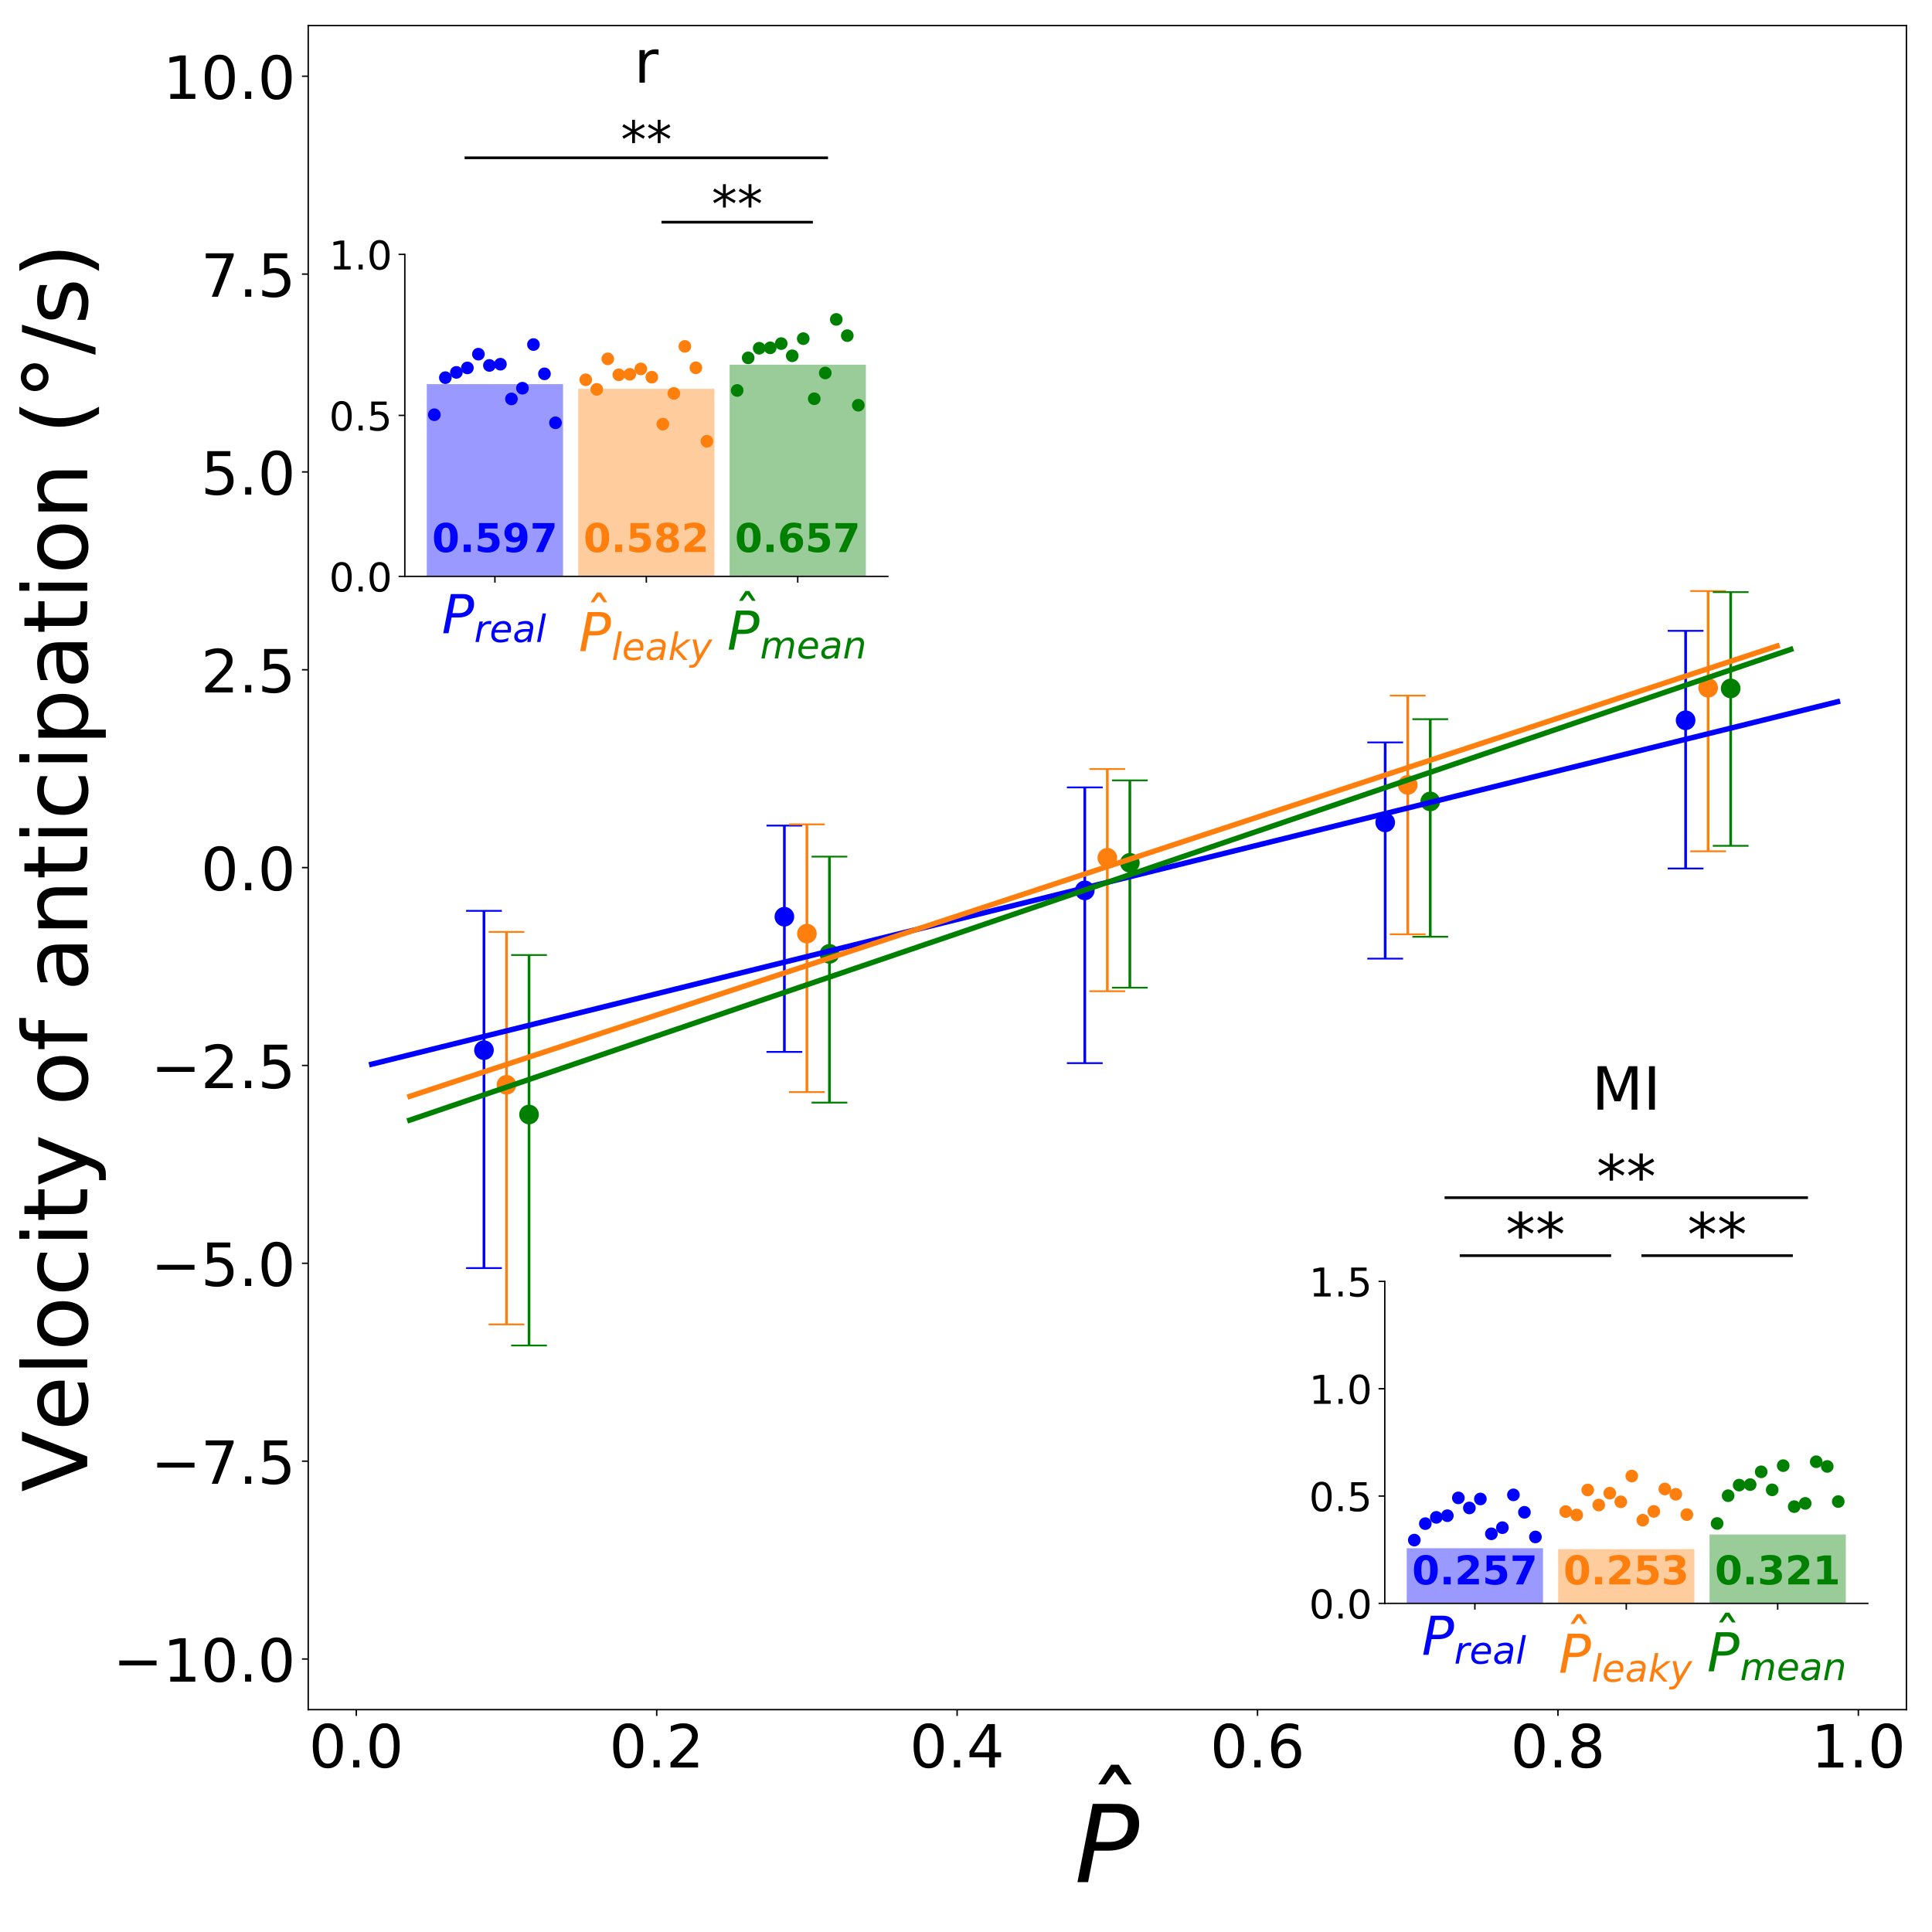 <?xml version="1.0" encoding="utf-8" standalone="no"?>
<!DOCTYPE svg PUBLIC "-//W3C//DTD SVG 1.1//EN"
  "http://www.w3.org/Graphics/SVG/1.1/DTD/svg11.dtd">
<!-- Created with matplotlib (https://matplotlib.org/) -->
<svg height="1080pt" version="1.1" viewBox="0 0 1080 1080" width="1080pt" xmlns="http://www.w3.org/2000/svg" xmlns:xlink="http://www.w3.org/1999/xlink">
 <defs>
  <style type="text/css">
*{stroke-linecap:butt;stroke-linejoin:round;}
  </style>
 </defs>
 <g id="figure_1">
  <g id="patch_1">
   <path d="M 0 1080 
L 1080 1080 
L 1080 0 
L 0 0 
z
" style="fill:#ffffff;"/>
  </g>
  <g id="axes_1">
   <g id="patch_2">
    <path d="M 172.3 955.7 
L 1065.7 955.7 
L 1065.7 14.3 
L 172.3 14.3 
z
" style="fill:#ffffff;"/>
   </g>
   <g id="PathCollection_1">
    <defs>
     <path d="M 0 5 
C 1.326 5 2.598 4.473 3.536 3.536 
C 4.473 2.598 5 1.326 5 0 
C 5 -1.326 4.473 -2.598 3.536 -3.536 
C 2.598 -4.473 1.326 -5 0 -5 
C -1.326 -5 -2.598 -4.473 -3.536 -3.536 
C -4.473 -2.598 -5 -1.326 -5 0 
C -5 1.326 -4.473 2.598 -3.536 3.536 
C -2.598 4.473 -1.326 5 0 5 
z
" id="m0d7007170f" style="stroke:#0000ff;"/>
    </defs>
    <g clip-path="url(#p0fb7e557f9)">
     <use style="fill:#0000ff;stroke:#0000ff;" x="270.54" xlink:href="#m0d7007170f" y="587.057"/>
    </g>
   </g>
   <g id="PathCollection_2">
    <g clip-path="url(#p0fb7e557f9)">
     <use style="fill:#0000ff;stroke:#0000ff;" x="438.473" xlink:href="#m0d7007170f" y="512.456"/>
    </g>
   </g>
   <g id="PathCollection_3">
    <g clip-path="url(#p0fb7e557f9)">
     <use style="fill:#0000ff;stroke:#0000ff;" x="606.405" xlink:href="#m0d7007170f" y="497.74"/>
    </g>
   </g>
   <g id="PathCollection_4">
    <g clip-path="url(#p0fb7e557f9)">
     <use style="fill:#0000ff;stroke:#0000ff;" x="774.337" xlink:href="#m0d7007170f" y="459.721"/>
    </g>
   </g>
   <g id="PathCollection_5">
    <g clip-path="url(#p0fb7e557f9)">
     <use style="fill:#0000ff;stroke:#0000ff;" x="942.27" xlink:href="#m0d7007170f" y="402.645"/>
    </g>
   </g>
   <g id="PathCollection_6">
    <defs>
     <path d="M 0 5 
C 1.326 5 2.598 4.473 3.536 3.536 
C 4.473 2.598 5 1.326 5 0 
C 5 -1.326 4.473 -2.598 3.536 -3.536 
C 2.598 -4.473 1.326 -5 0 -5 
C -1.326 -5 -2.598 -4.473 -3.536 -3.536 
C -4.473 -2.598 -5 -1.326 -5 0 
C -5 1.326 -4.473 2.598 -3.536 3.536 
C -2.598 4.473 -1.326 5 0 5 
z
" id="m6d09000491" style="stroke:#ff7f0e;"/>
    </defs>
    <g clip-path="url(#p0fb7e557f9)">
     <use style="fill:#ff7f0e;stroke:#ff7f0e;" x="283.135" xlink:href="#m6d09000491" y="606.417"/>
    </g>
   </g>
   <g id="PathCollection_7">
    <g clip-path="url(#p0fb7e557f9)">
     <use style="fill:#ff7f0e;stroke:#ff7f0e;" x="451.068" xlink:href="#m6d09000491" y="521.912"/>
    </g>
   </g>
   <g id="PathCollection_8">
    <g clip-path="url(#p0fb7e557f9)">
     <use style="fill:#ff7f0e;stroke:#ff7f0e;" x="619" xlink:href="#m6d09000491" y="479.505"/>
    </g>
   </g>
   <g id="PathCollection_9">
    <g clip-path="url(#p0fb7e557f9)">
     <use style="fill:#ff7f0e;stroke:#ff7f0e;" x="786.932" xlink:href="#m6d09000491" y="438.76"/>
    </g>
   </g>
   <g id="PathCollection_10">
    <g clip-path="url(#p0fb7e557f9)">
     <use style="fill:#ff7f0e;stroke:#ff7f0e;" x="954.865" xlink:href="#m6d09000491" y="384.482"/>
    </g>
   </g>
   <g id="PathCollection_11">
    <defs>
     <path d="M 0 5 
C 1.326 5 2.598 4.473 3.536 3.536 
C 4.473 2.598 5 1.326 5 0 
C 5 -1.326 4.473 -2.598 3.536 -3.536 
C 2.598 -4.473 1.326 -5 0 -5 
C -1.326 -5 -2.598 -4.473 -3.536 -3.536 
C -4.473 -2.598 -5 -1.326 -5 0 
C -5 1.326 -4.473 2.598 -3.536 3.536 
C -2.598 4.473 -1.326 5 0 5 
z
" id="md1b741ab51" style="stroke:#008000;"/>
    </defs>
    <g clip-path="url(#p0fb7e557f9)">
     <use style="fill:#008000;stroke:#008000;" x="295.73" xlink:href="#md1b741ab51" y="623.018"/>
    </g>
   </g>
   <g id="PathCollection_12">
    <g clip-path="url(#p0fb7e557f9)">
     <use style="fill:#008000;stroke:#008000;" x="463.663" xlink:href="#md1b741ab51" y="533.214"/>
    </g>
   </g>
   <g id="PathCollection_13">
    <g clip-path="url(#p0fb7e557f9)">
     <use style="fill:#008000;stroke:#008000;" x="631.595" xlink:href="#md1b741ab51" y="482.318"/>
    </g>
   </g>
   <g id="PathCollection_14">
    <g clip-path="url(#p0fb7e557f9)">
     <use style="fill:#008000;stroke:#008000;" x="799.527" xlink:href="#md1b741ab51" y="448.01"/>
    </g>
   </g>
   <g id="PathCollection_15">
    <g clip-path="url(#p0fb7e557f9)">
     <use style="fill:#008000;stroke:#008000;" x="967.46" xlink:href="#md1b741ab51" y="384.833"/>
    </g>
   </g>
   <g id="matplotlib.axis_1">
    <g id="xtick_1">
     <g id="line2d_1">
      <defs>
       <path d="M 0 0 
L 0 3.5 
" id="m84b9bb8598" style="stroke:#000000;stroke-width:0.8;"/>
      </defs>
      <g>
       <use style="stroke:#000000;stroke-width:0.8;" x="199.169" xlink:href="#m84b9bb8598" y="955.7"/>
      </g>
     </g>
     <g id="text_1">
      <!-- 0.0 -->
      <defs>
       <path d="M 31.781 66.406 
Q 24.172 66.406 20.328 58.906 
Q 16.5 51.422 16.5 36.375 
Q 16.5 21.391 20.328 13.891 
Q 24.172 6.391 31.781 6.391 
Q 39.453 6.391 43.281 13.891 
Q 47.125 21.391 47.125 36.375 
Q 47.125 51.422 43.281 58.906 
Q 39.453 66.406 31.781 66.406 
z
M 31.781 74.219 
Q 44.047 74.219 50.516 64.516 
Q 56.984 54.828 56.984 36.375 
Q 56.984 17.969 50.516 8.266 
Q 44.047 -1.422 31.781 -1.422 
Q 19.531 -1.422 13.062 8.266 
Q 6.594 17.969 6.594 36.375 
Q 6.594 54.828 13.062 64.516 
Q 19.531 74.219 31.781 74.219 
z
" id="DejaVuSans-48"/>
       <path d="M 10.688 12.406 
L 21 12.406 
L 21 0 
L 10.688 0 
z
" id="DejaVuSans-46"/>
      </defs>
      <g transform="translate(172.664 988.028)scale(0.333 -0.333)">
       <use xlink:href="#DejaVuSans-48"/>
       <use x="63.623" xlink:href="#DejaVuSans-46"/>
       <use x="95.41" xlink:href="#DejaVuSans-48"/>
      </g>
     </g>
    </g>
    <g id="xtick_2">
     <g id="line2d_2">
      <g>
       <use style="stroke:#000000;stroke-width:0.8;" x="367.102" xlink:href="#m84b9bb8598" y="955.7"/>
      </g>
     </g>
     <g id="text_2">
      <!-- 0.2 -->
      <defs>
       <path d="M 19.188 8.297 
L 53.609 8.297 
L 53.609 0 
L 7.328 0 
L 7.328 8.297 
Q 12.938 14.109 22.625 23.891 
Q 32.328 33.688 34.812 36.531 
Q 39.547 41.844 41.422 45.531 
Q 43.312 49.219 43.312 52.781 
Q 43.312 58.594 39.234 62.25 
Q 35.156 65.922 28.609 65.922 
Q 23.969 65.922 18.812 64.312 
Q 13.672 62.703 7.812 59.422 
L 7.812 69.391 
Q 13.766 71.781 18.938 73 
Q 24.125 74.219 28.422 74.219 
Q 39.75 74.219 46.484 68.547 
Q 53.219 62.891 53.219 53.422 
Q 53.219 48.922 51.531 44.891 
Q 49.859 40.875 45.406 35.406 
Q 44.188 33.984 37.641 27.219 
Q 31.109 20.453 19.188 8.297 
z
" id="DejaVuSans-50"/>
      </defs>
      <g transform="translate(340.596 988.028)scale(0.333 -0.333)">
       <use xlink:href="#DejaVuSans-48"/>
       <use x="63.623" xlink:href="#DejaVuSans-46"/>
       <use x="95.41" xlink:href="#DejaVuSans-50"/>
      </g>
     </g>
    </g>
    <g id="xtick_3">
     <g id="line2d_3">
      <g>
       <use style="stroke:#000000;stroke-width:0.8;" x="535.034" xlink:href="#m84b9bb8598" y="955.7"/>
      </g>
     </g>
     <g id="text_3">
      <!-- 0.4 -->
      <defs>
       <path d="M 37.797 64.312 
L 12.891 25.391 
L 37.797 25.391 
z
M 35.203 72.906 
L 47.609 72.906 
L 47.609 25.391 
L 58.016 25.391 
L 58.016 17.188 
L 47.609 17.188 
L 47.609 0 
L 37.797 0 
L 37.797 17.188 
L 4.891 17.188 
L 4.891 26.703 
z
" id="DejaVuSans-52"/>
      </defs>
      <g transform="translate(508.529 988.028)scale(0.333 -0.333)">
       <use xlink:href="#DejaVuSans-48"/>
       <use x="63.623" xlink:href="#DejaVuSans-46"/>
       <use x="95.41" xlink:href="#DejaVuSans-52"/>
      </g>
     </g>
    </g>
    <g id="xtick_4">
     <g id="line2d_4">
      <g>
       <use style="stroke:#000000;stroke-width:0.8;" x="702.966" xlink:href="#m84b9bb8598" y="955.7"/>
      </g>
     </g>
     <g id="text_4">
      <!-- 0.6 -->
      <defs>
       <path d="M 33.016 40.375 
Q 26.375 40.375 22.484 35.828 
Q 18.609 31.297 18.609 23.391 
Q 18.609 15.531 22.484 10.953 
Q 26.375 6.391 33.016 6.391 
Q 39.656 6.391 43.531 10.953 
Q 47.406 15.531 47.406 23.391 
Q 47.406 31.297 43.531 35.828 
Q 39.656 40.375 33.016 40.375 
z
M 52.594 71.297 
L 52.594 62.312 
Q 48.875 64.062 45.094 64.984 
Q 41.312 65.922 37.594 65.922 
Q 27.828 65.922 22.672 59.328 
Q 17.531 52.734 16.797 39.406 
Q 19.672 43.656 24.016 45.922 
Q 28.375 48.188 33.594 48.188 
Q 44.578 48.188 50.953 41.516 
Q 57.328 34.859 57.328 23.391 
Q 57.328 12.156 50.688 5.359 
Q 44.047 -1.422 33.016 -1.422 
Q 20.359 -1.422 13.672 8.266 
Q 6.984 17.969 6.984 36.375 
Q 6.984 53.656 15.188 63.938 
Q 23.391 74.219 37.203 74.219 
Q 40.922 74.219 44.703 73.484 
Q 48.484 72.75 52.594 71.297 
z
" id="DejaVuSans-54"/>
      </defs>
      <g transform="translate(676.461 988.028)scale(0.333 -0.333)">
       <use xlink:href="#DejaVuSans-48"/>
       <use x="63.623" xlink:href="#DejaVuSans-46"/>
       <use x="95.41" xlink:href="#DejaVuSans-54"/>
      </g>
     </g>
    </g>
    <g id="xtick_5">
     <g id="line2d_5">
      <g>
       <use style="stroke:#000000;stroke-width:0.8;" x="870.898" xlink:href="#m84b9bb8598" y="955.7"/>
      </g>
     </g>
     <g id="text_5">
      <!-- 0.8 -->
      <defs>
       <path d="M 31.781 34.625 
Q 24.75 34.625 20.719 30.859 
Q 16.703 27.094 16.703 20.516 
Q 16.703 13.922 20.719 10.156 
Q 24.75 6.391 31.781 6.391 
Q 38.812 6.391 42.859 10.172 
Q 46.922 13.969 46.922 20.516 
Q 46.922 27.094 42.891 30.859 
Q 38.875 34.625 31.781 34.625 
z
M 21.922 38.812 
Q 15.578 40.375 12.031 44.719 
Q 8.5 49.078 8.5 55.328 
Q 8.5 64.062 14.719 69.141 
Q 20.953 74.219 31.781 74.219 
Q 42.672 74.219 48.875 69.141 
Q 55.078 64.062 55.078 55.328 
Q 55.078 49.078 51.531 44.719 
Q 48 40.375 41.703 38.812 
Q 48.828 37.156 52.797 32.312 
Q 56.781 27.484 56.781 20.516 
Q 56.781 9.906 50.312 4.234 
Q 43.844 -1.422 31.781 -1.422 
Q 19.734 -1.422 13.25 4.234 
Q 6.781 9.906 6.781 20.516 
Q 6.781 27.484 10.781 32.312 
Q 14.797 37.156 21.922 38.812 
z
M 18.312 54.391 
Q 18.312 48.734 21.844 45.562 
Q 25.391 42.391 31.781 42.391 
Q 38.141 42.391 41.719 45.562 
Q 45.312 48.734 45.312 54.391 
Q 45.312 60.062 41.719 63.234 
Q 38.141 66.406 31.781 66.406 
Q 25.391 66.406 21.844 63.234 
Q 18.312 60.062 18.312 54.391 
z
" id="DejaVuSans-56"/>
      </defs>
      <g transform="translate(844.393 988.028)scale(0.333 -0.333)">
       <use xlink:href="#DejaVuSans-48"/>
       <use x="63.623" xlink:href="#DejaVuSans-46"/>
       <use x="95.41" xlink:href="#DejaVuSans-56"/>
      </g>
     </g>
    </g>
    <g id="xtick_6">
     <g id="line2d_6">
      <g>
       <use style="stroke:#000000;stroke-width:0.8;" x="1038.831" xlink:href="#m84b9bb8598" y="955.7"/>
      </g>
     </g>
     <g id="text_6">
      <!-- 1.0 -->
      <defs>
       <path d="M 12.406 8.297 
L 28.516 8.297 
L 28.516 63.922 
L 10.984 60.406 
L 10.984 69.391 
L 28.422 72.906 
L 38.281 72.906 
L 38.281 8.297 
L 54.391 8.297 
L 54.391 0 
L 12.406 0 
z
" id="DejaVuSans-49"/>
      </defs>
      <g transform="translate(1012.326 988.028)scale(0.333 -0.333)">
       <use xlink:href="#DejaVuSans-49"/>
       <use x="63.623" xlink:href="#DejaVuSans-46"/>
       <use x="95.41" xlink:href="#DejaVuSans-48"/>
      </g>
     </g>
    </g>
    <g id="text_7">
     <!-- $\hat{P}$ -->
     <defs>
      <path d="M -28.609 79.984 
L -21.391 79.984 
L -9.422 61.625 
L -16.219 61.625 
L -25 73.578 
L -33.797 61.625 
L -40.578 61.625 
z
M -25 56 
z
" id="DejaVuSans-770"/>
      <path d="M 16.891 72.906 
L 39.703 72.906 
Q 49.656 72.906 54.875 68.266 
Q 60.109 63.625 60.109 54.688 
Q 60.109 42.672 52.391 35.984 
Q 44.672 29.297 30.719 29.297 
L 18.312 29.297 
L 12.594 0 
L 2.688 0 
z
M 25.203 64.797 
L 19.922 37.406 
L 32.328 37.406 
Q 40.719 37.406 45.203 41.703 
Q 49.703 46 49.703 54 
Q 49.703 59.125 46.656 61.953 
Q 43.609 64.797 38.094 64.797 
z
" id="DejaVuSans-Oblique-80"/>
     </defs>
     <g transform="translate(600.7 1052.482)scale(0.6 -0.6)">
      <use transform="translate(62.654 30.016)" xlink:href="#DejaVuSans-770"/>
      <use transform="translate(0 0.609)" xlink:href="#DejaVuSans-Oblique-80"/>
     </g>
    </g>
   </g>
   <g id="matplotlib.axis_2">
    <g id="ytick_1">
     <g id="line2d_7">
      <defs>
       <path d="M 0 0 
L -3.5 0 
" id="me57c199552" style="stroke:#000000;stroke-width:0.8;"/>
      </defs>
      <g>
       <use style="stroke:#000000;stroke-width:0.8;" x="172.3" xlink:href="#me57c199552" y="927.387"/>
      </g>
     </g>
     <g id="text_8">
      <!-- −10.0 -->
      <defs>
       <path d="M 10.594 35.5 
L 73.188 35.5 
L 73.188 27.203 
L 10.594 27.203 
z
" id="DejaVuSans-8722"/>
      </defs>
      <g transform="translate(63.149 940.051)scale(0.333 -0.333)">
       <use xlink:href="#DejaVuSans-8722"/>
       <use x="83.789" xlink:href="#DejaVuSans-49"/>
       <use x="147.412" xlink:href="#DejaVuSans-48"/>
       <use x="211.035" xlink:href="#DejaVuSans-46"/>
       <use x="242.822" xlink:href="#DejaVuSans-48"/>
      </g>
     </g>
    </g>
    <g id="ytick_2">
     <g id="line2d_8">
      <g>
       <use style="stroke:#000000;stroke-width:0.8;" x="172.3" xlink:href="#me57c199552" y="816.79"/>
      </g>
     </g>
     <g id="text_9">
      <!-- −7.5 -->
      <defs>
       <path d="M 8.203 72.906 
L 55.078 72.906 
L 55.078 68.703 
L 28.609 0 
L 18.312 0 
L 43.219 64.594 
L 8.203 64.594 
z
" id="DejaVuSans-55"/>
       <path d="M 10.797 72.906 
L 49.516 72.906 
L 49.516 64.594 
L 19.828 64.594 
L 19.828 46.734 
Q 21.969 47.469 24.109 47.828 
Q 26.266 48.188 28.422 48.188 
Q 40.625 48.188 47.75 41.5 
Q 54.891 34.812 54.891 23.391 
Q 54.891 11.625 47.562 5.094 
Q 40.234 -1.422 26.906 -1.422 
Q 22.312 -1.422 17.547 -0.641 
Q 12.797 0.141 7.719 1.703 
L 7.719 11.625 
Q 12.109 9.234 16.797 8.062 
Q 21.484 6.891 26.703 6.891 
Q 35.156 6.891 40.078 11.328 
Q 45.016 15.766 45.016 23.391 
Q 45.016 31 40.078 35.438 
Q 35.156 39.891 26.703 39.891 
Q 22.75 39.891 18.812 39.016 
Q 14.891 38.141 10.797 36.281 
z
" id="DejaVuSans-53"/>
      </defs>
      <g transform="translate(84.357 829.454)scale(0.333 -0.333)">
       <use xlink:href="#DejaVuSans-8722"/>
       <use x="83.789" xlink:href="#DejaVuSans-55"/>
       <use x="147.412" xlink:href="#DejaVuSans-46"/>
       <use x="179.199" xlink:href="#DejaVuSans-53"/>
      </g>
     </g>
    </g>
    <g id="ytick_3">
     <g id="line2d_9">
      <g>
       <use style="stroke:#000000;stroke-width:0.8;" x="172.3" xlink:href="#me57c199552" y="706.194"/>
      </g>
     </g>
     <g id="text_10">
      <!-- −5.0 -->
      <g transform="translate(84.357 718.858)scale(0.333 -0.333)">
       <use xlink:href="#DejaVuSans-8722"/>
       <use x="83.789" xlink:href="#DejaVuSans-53"/>
       <use x="147.412" xlink:href="#DejaVuSans-46"/>
       <use x="179.199" xlink:href="#DejaVuSans-48"/>
      </g>
     </g>
    </g>
    <g id="ytick_4">
     <g id="line2d_10">
      <g>
       <use style="stroke:#000000;stroke-width:0.8;" x="172.3" xlink:href="#me57c199552" y="595.597"/>
      </g>
     </g>
     <g id="text_11">
      <!-- −2.5 -->
      <g transform="translate(84.357 608.261)scale(0.333 -0.333)">
       <use xlink:href="#DejaVuSans-8722"/>
       <use x="83.789" xlink:href="#DejaVuSans-50"/>
       <use x="147.412" xlink:href="#DejaVuSans-46"/>
       <use x="179.199" xlink:href="#DejaVuSans-53"/>
      </g>
     </g>
    </g>
    <g id="ytick_5">
     <g id="line2d_11">
      <g>
       <use style="stroke:#000000;stroke-width:0.8;" x="172.3" xlink:href="#me57c199552" y="485"/>
      </g>
     </g>
     <g id="text_12">
      <!-- 0.0 -->
      <g transform="translate(112.29 497.664)scale(0.333 -0.333)">
       <use xlink:href="#DejaVuSans-48"/>
       <use x="63.623" xlink:href="#DejaVuSans-46"/>
       <use x="95.41" xlink:href="#DejaVuSans-48"/>
      </g>
     </g>
    </g>
    <g id="ytick_6">
     <g id="line2d_12">
      <g>
       <use style="stroke:#000000;stroke-width:0.8;" x="172.3" xlink:href="#me57c199552" y="374.403"/>
      </g>
     </g>
     <g id="text_13">
      <!-- 2.5 -->
      <g transform="translate(112.29 387.067)scale(0.333 -0.333)">
       <use xlink:href="#DejaVuSans-50"/>
       <use x="63.623" xlink:href="#DejaVuSans-46"/>
       <use x="95.41" xlink:href="#DejaVuSans-53"/>
      </g>
     </g>
    </g>
    <g id="ytick_7">
     <g id="line2d_13">
      <g>
       <use style="stroke:#000000;stroke-width:0.8;" x="172.3" xlink:href="#me57c199552" y="263.806"/>
      </g>
     </g>
     <g id="text_14">
      <!-- 5.0 -->
      <g transform="translate(112.29 276.47)scale(0.333 -0.333)">
       <use xlink:href="#DejaVuSans-53"/>
       <use x="63.623" xlink:href="#DejaVuSans-46"/>
       <use x="95.41" xlink:href="#DejaVuSans-48"/>
      </g>
     </g>
    </g>
    <g id="ytick_8">
     <g id="line2d_14">
      <g>
       <use style="stroke:#000000;stroke-width:0.8;" x="172.3" xlink:href="#me57c199552" y="153.21"/>
      </g>
     </g>
     <g id="text_15">
      <!-- 7.5 -->
      <g transform="translate(112.29 165.874)scale(0.333 -0.333)">
       <use xlink:href="#DejaVuSans-55"/>
       <use x="63.623" xlink:href="#DejaVuSans-46"/>
       <use x="95.41" xlink:href="#DejaVuSans-53"/>
      </g>
     </g>
    </g>
    <g id="ytick_9">
     <g id="line2d_15">
      <g>
       <use style="stroke:#000000;stroke-width:0.8;" x="172.3" xlink:href="#me57c199552" y="42.613"/>
      </g>
     </g>
     <g id="text_16">
      <!-- 10.0 -->
      <g transform="translate(91.081 55.277)scale(0.333 -0.333)">
       <use xlink:href="#DejaVuSans-49"/>
       <use x="63.623" xlink:href="#DejaVuSans-48"/>
       <use x="127.246" xlink:href="#DejaVuSans-46"/>
       <use x="159.033" xlink:href="#DejaVuSans-48"/>
      </g>
     </g>
    </g>
    <g id="text_17">
     <!-- Velocity of anticipation (°/s) -->
     <defs>
      <path d="M 28.609 0 
L 0.781 72.906 
L 11.078 72.906 
L 34.188 11.531 
L 57.328 72.906 
L 67.578 72.906 
L 39.797 0 
z
" id="DejaVuSans-86"/>
      <path d="M 56.203 29.594 
L 56.203 25.203 
L 14.891 25.203 
Q 15.484 15.922 20.484 11.062 
Q 25.484 6.203 34.422 6.203 
Q 39.594 6.203 44.453 7.469 
Q 49.312 8.734 54.109 11.281 
L 54.109 2.781 
Q 49.266 0.734 44.188 -0.344 
Q 39.109 -1.422 33.891 -1.422 
Q 20.797 -1.422 13.156 6.188 
Q 5.516 13.812 5.516 26.812 
Q 5.516 40.234 12.766 48.109 
Q 20.016 56 32.328 56 
Q 43.359 56 49.781 48.891 
Q 56.203 41.797 56.203 29.594 
z
M 47.219 32.234 
Q 47.125 39.594 43.094 43.984 
Q 39.062 48.391 32.422 48.391 
Q 24.906 48.391 20.391 44.141 
Q 15.875 39.891 15.188 32.172 
z
" id="DejaVuSans-101"/>
      <path d="M 9.422 75.984 
L 18.406 75.984 
L 18.406 0 
L 9.422 0 
z
" id="DejaVuSans-108"/>
      <path d="M 30.609 48.391 
Q 23.391 48.391 19.188 42.75 
Q 14.984 37.109 14.984 27.297 
Q 14.984 17.484 19.156 11.844 
Q 23.344 6.203 30.609 6.203 
Q 37.797 6.203 41.984 11.859 
Q 46.188 17.531 46.188 27.297 
Q 46.188 37.016 41.984 42.703 
Q 37.797 48.391 30.609 48.391 
z
M 30.609 56 
Q 42.328 56 49.016 48.375 
Q 55.719 40.766 55.719 27.297 
Q 55.719 13.875 49.016 6.219 
Q 42.328 -1.422 30.609 -1.422 
Q 18.844 -1.422 12.172 6.219 
Q 5.516 13.875 5.516 27.297 
Q 5.516 40.766 12.172 48.375 
Q 18.844 56 30.609 56 
z
" id="DejaVuSans-111"/>
      <path d="M 48.781 52.594 
L 48.781 44.188 
Q 44.969 46.297 41.141 47.344 
Q 37.312 48.391 33.406 48.391 
Q 24.656 48.391 19.812 42.844 
Q 14.984 37.312 14.984 27.297 
Q 14.984 17.281 19.812 11.734 
Q 24.656 6.203 33.406 6.203 
Q 37.312 6.203 41.141 7.25 
Q 44.969 8.297 48.781 10.406 
L 48.781 2.094 
Q 45.016 0.344 40.984 -0.531 
Q 36.969 -1.422 32.422 -1.422 
Q 20.062 -1.422 12.781 6.344 
Q 5.516 14.109 5.516 27.297 
Q 5.516 40.672 12.859 48.328 
Q 20.219 56 33.016 56 
Q 37.156 56 41.109 55.141 
Q 45.062 54.297 48.781 52.594 
z
" id="DejaVuSans-99"/>
      <path d="M 9.422 54.688 
L 18.406 54.688 
L 18.406 0 
L 9.422 0 
z
M 9.422 75.984 
L 18.406 75.984 
L 18.406 64.594 
L 9.422 64.594 
z
" id="DejaVuSans-105"/>
      <path d="M 18.312 70.219 
L 18.312 54.688 
L 36.812 54.688 
L 36.812 47.703 
L 18.312 47.703 
L 18.312 18.016 
Q 18.312 11.328 20.141 9.422 
Q 21.969 7.516 27.594 7.516 
L 36.812 7.516 
L 36.812 0 
L 27.594 0 
Q 17.188 0 13.234 3.875 
Q 9.281 7.766 9.281 18.016 
L 9.281 47.703 
L 2.688 47.703 
L 2.688 54.688 
L 9.281 54.688 
L 9.281 70.219 
z
" id="DejaVuSans-116"/>
      <path d="M 32.172 -5.078 
Q 28.375 -14.844 24.75 -17.812 
Q 21.141 -20.797 15.094 -20.797 
L 7.906 -20.797 
L 7.906 -13.281 
L 13.188 -13.281 
Q 16.891 -13.281 18.938 -11.516 
Q 21 -9.766 23.484 -3.219 
L 25.094 0.875 
L 2.984 54.688 
L 12.5 54.688 
L 29.594 11.922 
L 46.688 54.688 
L 56.203 54.688 
z
" id="DejaVuSans-121"/>
      <path id="DejaVuSans-32"/>
      <path d="M 37.109 75.984 
L 37.109 68.5 
L 28.516 68.5 
Q 23.688 68.5 21.797 66.547 
Q 19.922 64.594 19.922 59.516 
L 19.922 54.688 
L 34.719 54.688 
L 34.719 47.703 
L 19.922 47.703 
L 19.922 0 
L 10.891 0 
L 10.891 47.703 
L 2.297 47.703 
L 2.297 54.688 
L 10.891 54.688 
L 10.891 58.5 
Q 10.891 67.625 15.141 71.797 
Q 19.391 75.984 28.609 75.984 
z
" id="DejaVuSans-102"/>
      <path d="M 34.281 27.484 
Q 23.391 27.484 19.188 25 
Q 14.984 22.516 14.984 16.5 
Q 14.984 11.719 18.141 8.906 
Q 21.297 6.109 26.703 6.109 
Q 34.188 6.109 38.703 11.406 
Q 43.219 16.703 43.219 25.484 
L 43.219 27.484 
z
M 52.203 31.203 
L 52.203 0 
L 43.219 0 
L 43.219 8.297 
Q 40.141 3.328 35.547 0.953 
Q 30.953 -1.422 24.312 -1.422 
Q 15.922 -1.422 10.953 3.297 
Q 6 8.016 6 15.922 
Q 6 25.141 12.172 29.828 
Q 18.359 34.516 30.609 34.516 
L 43.219 34.516 
L 43.219 35.406 
Q 43.219 41.609 39.141 45 
Q 35.062 48.391 27.688 48.391 
Q 23 48.391 18.547 47.266 
Q 14.109 46.141 10.016 43.891 
L 10.016 52.203 
Q 14.938 54.109 19.578 55.047 
Q 24.219 56 28.609 56 
Q 40.484 56 46.344 49.844 
Q 52.203 43.703 52.203 31.203 
z
" id="DejaVuSans-97"/>
      <path d="M 54.891 33.016 
L 54.891 0 
L 45.906 0 
L 45.906 32.719 
Q 45.906 40.484 42.875 44.328 
Q 39.844 48.188 33.797 48.188 
Q 26.516 48.188 22.312 43.547 
Q 18.109 38.922 18.109 30.906 
L 18.109 0 
L 9.078 0 
L 9.078 54.688 
L 18.109 54.688 
L 18.109 46.188 
Q 21.344 51.125 25.703 53.562 
Q 30.078 56 35.797 56 
Q 45.219 56 50.047 50.172 
Q 54.891 44.344 54.891 33.016 
z
" id="DejaVuSans-110"/>
      <path d="M 18.109 8.203 
L 18.109 -20.797 
L 9.078 -20.797 
L 9.078 54.688 
L 18.109 54.688 
L 18.109 46.391 
Q 20.953 51.266 25.266 53.625 
Q 29.594 56 35.594 56 
Q 45.562 56 51.781 48.094 
Q 58.016 40.188 58.016 27.297 
Q 58.016 14.406 51.781 6.484 
Q 45.562 -1.422 35.594 -1.422 
Q 29.594 -1.422 25.266 0.953 
Q 20.953 3.328 18.109 8.203 
z
M 48.688 27.297 
Q 48.688 37.203 44.609 42.844 
Q 40.531 48.484 33.406 48.484 
Q 26.266 48.484 22.188 42.844 
Q 18.109 37.203 18.109 27.297 
Q 18.109 17.391 22.188 11.75 
Q 26.266 6.109 33.406 6.109 
Q 40.531 6.109 44.609 11.75 
Q 48.688 17.391 48.688 27.297 
z
" id="DejaVuSans-112"/>
      <path d="M 31 75.875 
Q 24.469 64.656 21.281 53.656 
Q 18.109 42.672 18.109 31.391 
Q 18.109 20.125 21.312 9.062 
Q 24.516 -2 31 -13.188 
L 23.188 -13.188 
Q 15.875 -1.703 12.234 9.375 
Q 8.594 20.453 8.594 31.391 
Q 8.594 42.281 12.203 53.312 
Q 15.828 64.359 23.188 75.875 
z
" id="DejaVuSans-40"/>
      <path d="M 25 67.922 
Q 21.094 67.922 18.406 65.203 
Q 15.719 62.5 15.719 58.594 
Q 15.719 54.734 18.406 52.078 
Q 21.094 49.422 25 49.422 
Q 28.906 49.422 31.594 52.078 
Q 34.281 54.734 34.281 58.594 
Q 34.281 62.453 31.562 65.188 
Q 28.859 67.922 25 67.922 
z
M 25 74.219 
Q 28.125 74.219 31 73.016 
Q 33.891 71.828 35.984 69.578 
Q 38.234 67.391 39.359 64.594 
Q 40.484 61.812 40.484 58.594 
Q 40.484 52.156 35.969 47.688 
Q 31.453 43.219 24.906 43.219 
Q 18.312 43.219 13.906 47.609 
Q 9.516 52 9.516 58.594 
Q 9.516 65.141 14 69.672 
Q 18.5 74.219 25 74.219 
z
" id="DejaVuSans-176"/>
      <path d="M 25.391 72.906 
L 33.688 72.906 
L 8.297 -9.281 
L 0 -9.281 
z
" id="DejaVuSans-47"/>
      <path d="M 44.281 53.078 
L 44.281 44.578 
Q 40.484 46.531 36.375 47.5 
Q 32.281 48.484 27.875 48.484 
Q 21.188 48.484 17.844 46.438 
Q 14.5 44.391 14.5 40.281 
Q 14.5 37.156 16.891 35.375 
Q 19.281 33.594 26.516 31.984 
L 29.594 31.297 
Q 39.156 29.25 43.188 25.516 
Q 47.219 21.781 47.219 15.094 
Q 47.219 7.469 41.188 3.016 
Q 35.156 -1.422 24.609 -1.422 
Q 20.219 -1.422 15.453 -0.562 
Q 10.688 0.297 5.422 2 
L 5.422 11.281 
Q 10.406 8.688 15.234 7.391 
Q 20.062 6.109 24.812 6.109 
Q 31.156 6.109 34.562 8.281 
Q 37.984 10.453 37.984 14.406 
Q 37.984 18.062 35.516 20.016 
Q 33.062 21.969 24.703 23.781 
L 21.578 24.516 
Q 13.234 26.266 9.516 29.906 
Q 5.812 33.547 5.812 39.891 
Q 5.812 47.609 11.281 51.797 
Q 16.75 56 26.812 56 
Q 31.781 56 36.172 55.266 
Q 40.578 54.547 44.281 53.078 
z
" id="DejaVuSans-115"/>
      <path d="M 8.016 75.875 
L 15.828 75.875 
Q 23.141 64.359 26.781 53.312 
Q 30.422 42.281 30.422 31.391 
Q 30.422 20.453 26.781 9.375 
Q 23.141 -1.703 15.828 -13.188 
L 8.016 -13.188 
Q 14.5 -2 17.703 9.062 
Q 20.906 20.125 20.906 31.391 
Q 20.906 42.672 17.703 53.656 
Q 14.5 64.656 8.016 75.875 
z
" id="DejaVuSans-41"/>
     </defs>
     <g transform="translate(48.751 834.055)rotate(-90)scale(0.5 -0.5)">
      <use xlink:href="#DejaVuSans-86"/>
      <use x="68.299" xlink:href="#DejaVuSans-101"/>
      <use x="129.822" xlink:href="#DejaVuSans-108"/>
      <use x="157.605" xlink:href="#DejaVuSans-111"/>
      <use x="218.787" xlink:href="#DejaVuSans-99"/>
      <use x="273.768" xlink:href="#DejaVuSans-105"/>
      <use x="301.551" xlink:href="#DejaVuSans-116"/>
      <use x="340.76" xlink:href="#DejaVuSans-121"/>
      <use x="399.939" xlink:href="#DejaVuSans-32"/>
      <use x="431.727" xlink:href="#DejaVuSans-111"/>
      <use x="492.908" xlink:href="#DejaVuSans-102"/>
      <use x="528.113" xlink:href="#DejaVuSans-32"/>
      <use x="559.9" xlink:href="#DejaVuSans-97"/>
      <use x="621.18" xlink:href="#DejaVuSans-110"/>
      <use x="684.559" xlink:href="#DejaVuSans-116"/>
      <use x="723.768" xlink:href="#DejaVuSans-105"/>
      <use x="751.551" xlink:href="#DejaVuSans-99"/>
      <use x="806.531" xlink:href="#DejaVuSans-105"/>
      <use x="834.314" xlink:href="#DejaVuSans-112"/>
      <use x="897.791" xlink:href="#DejaVuSans-97"/>
      <use x="959.07" xlink:href="#DejaVuSans-116"/>
      <use x="998.279" xlink:href="#DejaVuSans-105"/>
      <use x="1026.062" xlink:href="#DejaVuSans-111"/>
      <use x="1087.244" xlink:href="#DejaVuSans-110"/>
      <use x="1150.623" xlink:href="#DejaVuSans-32"/>
      <use x="1182.41" xlink:href="#DejaVuSans-40"/>
      <use x="1221.424" xlink:href="#DejaVuSans-176"/>
      <use x="1271.424" xlink:href="#DejaVuSans-47"/>
      <use x="1305.115" xlink:href="#DejaVuSans-115"/>
      <use x="1357.215" xlink:href="#DejaVuSans-41"/>
     </g>
    </g>
   </g>
   <g id="LineCollection_1">
    <path clip-path="url(#p0fb7e557f9)" d="M 270.54 708.867 
L 270.54 509.174 
" style="fill:none;stroke:#0000ff;stroke-width:1.5;"/>
   </g>
   <g id="LineCollection_2">
    <path clip-path="url(#p0fb7e557f9)" d="M 438.473 588.033 
L 438.473 461.497 
" style="fill:none;stroke:#0000ff;stroke-width:1.5;"/>
   </g>
   <g id="LineCollection_3">
    <path clip-path="url(#p0fb7e557f9)" d="M 606.405 594.304 
L 606.405 440.17 
" style="fill:none;stroke:#0000ff;stroke-width:1.5;"/>
   </g>
   <g id="LineCollection_4">
    <path clip-path="url(#p0fb7e557f9)" d="M 774.337 535.881 
L 774.337 415.012 
" style="fill:none;stroke:#0000ff;stroke-width:1.5;"/>
   </g>
   <g id="LineCollection_5">
    <path clip-path="url(#p0fb7e557f9)" d="M 942.27 485.492 
L 942.27 352.632 
" style="fill:none;stroke:#0000ff;stroke-width:1.5;"/>
   </g>
   <g id="LineCollection_6">
    <path clip-path="url(#p0fb7e557f9)" d="M 283.135 740.351 
L 283.135 520.942 
" style="fill:none;stroke:#ff7f0e;stroke-width:1.5;"/>
   </g>
   <g id="LineCollection_7">
    <path clip-path="url(#p0fb7e557f9)" d="M 451.068 610.492 
L 451.068 460.825 
" style="fill:none;stroke:#ff7f0e;stroke-width:1.5;"/>
   </g>
   <g id="LineCollection_8">
    <path clip-path="url(#p0fb7e557f9)" d="M 619 554.095 
L 619 429.899 
" style="fill:none;stroke:#ff7f0e;stroke-width:1.5;"/>
   </g>
   <g id="LineCollection_9">
    <path clip-path="url(#p0fb7e557f9)" d="M 786.932 522.268 
L 786.932 388.859 
" style="fill:none;stroke:#ff7f0e;stroke-width:1.5;"/>
   </g>
   <g id="LineCollection_10">
    <path clip-path="url(#p0fb7e557f9)" d="M 954.865 475.879 
L 954.865 330.394 
" style="fill:none;stroke:#ff7f0e;stroke-width:1.5;"/>
   </g>
   <g id="LineCollection_11">
    <path clip-path="url(#p0fb7e557f9)" d="M 295.73 752.14 
L 295.73 533.867 
" style="fill:none;stroke:#008000;stroke-width:1.5;"/>
   </g>
   <g id="LineCollection_12">
    <path clip-path="url(#p0fb7e557f9)" d="M 463.663 616.362 
L 463.663 478.859 
" style="fill:none;stroke:#008000;stroke-width:1.5;"/>
   </g>
   <g id="LineCollection_13">
    <path clip-path="url(#p0fb7e557f9)" d="M 631.595 552.123 
L 631.595 436.232 
" style="fill:none;stroke:#008000;stroke-width:1.5;"/>
   </g>
   <g id="LineCollection_14">
    <path clip-path="url(#p0fb7e557f9)" d="M 799.527 523.659 
L 799.527 402.027 
" style="fill:none;stroke:#008000;stroke-width:1.5;"/>
   </g>
   <g id="LineCollection_15">
    <path clip-path="url(#p0fb7e557f9)" d="M 967.46 472.828 
L 967.46 330.995 
" style="fill:none;stroke:#008000;stroke-width:1.5;"/>
   </g>
   <g id="line2d_16">
    <defs>
     <path d="M 10 0 
L -10 -0 
" id="ma75b681cf5" style="stroke:#0000ff;"/>
    </defs>
    <g clip-path="url(#p0fb7e557f9)">
     <use style="fill:#0000ff;stroke:#0000ff;" x="270.54" xlink:href="#ma75b681cf5" y="708.867"/>
    </g>
   </g>
   <g id="line2d_17">
    <g clip-path="url(#p0fb7e557f9)">
     <use style="fill:#0000ff;stroke:#0000ff;" x="270.54" xlink:href="#ma75b681cf5" y="509.174"/>
    </g>
   </g>
   <g id="line2d_18">
    <g clip-path="url(#p0fb7e557f9)">
     <use style="fill:#0000ff;stroke:#0000ff;" x="438.473" xlink:href="#ma75b681cf5" y="588.033"/>
    </g>
   </g>
   <g id="line2d_19">
    <g clip-path="url(#p0fb7e557f9)">
     <use style="fill:#0000ff;stroke:#0000ff;" x="438.473" xlink:href="#ma75b681cf5" y="461.497"/>
    </g>
   </g>
   <g id="line2d_20">
    <g clip-path="url(#p0fb7e557f9)">
     <use style="fill:#0000ff;stroke:#0000ff;" x="606.405" xlink:href="#ma75b681cf5" y="594.304"/>
    </g>
   </g>
   <g id="line2d_21">
    <g clip-path="url(#p0fb7e557f9)">
     <use style="fill:#0000ff;stroke:#0000ff;" x="606.405" xlink:href="#ma75b681cf5" y="440.17"/>
    </g>
   </g>
   <g id="line2d_22">
    <g clip-path="url(#p0fb7e557f9)">
     <use style="fill:#0000ff;stroke:#0000ff;" x="774.337" xlink:href="#ma75b681cf5" y="535.881"/>
    </g>
   </g>
   <g id="line2d_23">
    <g clip-path="url(#p0fb7e557f9)">
     <use style="fill:#0000ff;stroke:#0000ff;" x="774.337" xlink:href="#ma75b681cf5" y="415.012"/>
    </g>
   </g>
   <g id="line2d_24">
    <g clip-path="url(#p0fb7e557f9)">
     <use style="fill:#0000ff;stroke:#0000ff;" x="942.27" xlink:href="#ma75b681cf5" y="485.492"/>
    </g>
   </g>
   <g id="line2d_25">
    <g clip-path="url(#p0fb7e557f9)">
     <use style="fill:#0000ff;stroke:#0000ff;" x="942.27" xlink:href="#ma75b681cf5" y="352.632"/>
    </g>
   </g>
   <g id="line2d_26">
    <path clip-path="url(#p0fb7e557f9)" d="M 207.776 594.899 
L 216.052 592.852 
L 224.329 590.805 
L 232.606 588.759 
L 240.883 586.712 
L 249.16 584.665 
L 257.436 582.618 
L 265.713 580.572 
L 273.99 578.525 
L 282.267 576.478 
L 290.544 574.432 
L 298.821 572.385 
L 307.097 570.338 
L 315.374 568.292 
L 323.651 566.245 
L 331.928 564.198 
L 340.205 562.152 
L 348.481 560.105 
L 356.758 558.058 
L 365.035 556.011 
L 373.312 553.965 
L 381.589 551.918 
L 389.865 549.871 
L 398.142 547.825 
L 406.419 545.778 
L 414.696 543.731 
L 422.973 541.685 
L 431.25 539.638 
L 439.526 537.591 
L 447.803 535.545 
L 456.08 533.498 
L 464.357 531.451 
L 472.634 529.405 
L 480.91 527.358 
L 489.187 525.311 
L 497.464 523.264 
L 505.741 521.218 
L 514.018 519.171 
L 522.294 517.124 
L 530.571 515.078 
L 538.848 513.031 
L 547.125 510.984 
L 555.402 508.938 
L 563.678 506.891 
L 571.955 504.844 
L 580.232 502.798 
L 588.509 500.751 
L 596.786 498.704 
L 605.063 496.658 
L 613.339 494.611 
L 621.616 492.564 
L 629.893 490.517 
L 638.17 488.471 
L 646.447 486.424 
L 654.723 484.377 
L 663 482.331 
L 671.277 480.284 
L 679.554 478.237 
L 687.831 476.191 
L 696.107 474.144 
L 704.384 472.097 
L 712.661 470.051 
L 720.938 468.004 
L 729.215 465.957 
L 737.492 463.911 
L 745.768 461.864 
L 754.045 459.817 
L 762.322 457.77 
L 770.599 455.724 
L 778.876 453.677 
L 787.152 451.63 
L 795.429 449.584 
L 803.706 447.537 
L 811.983 445.49 
L 820.26 443.444 
L 828.536 441.397 
L 836.813 439.35 
L 845.09 437.304 
L 853.367 435.257 
L 861.644 433.21 
L 869.921 431.164 
L 878.197 429.117 
L 886.474 427.07 
L 894.751 425.023 
L 903.028 422.977 
L 911.305 420.93 
L 919.581 418.883 
L 927.858 416.837 
L 936.135 414.79 
L 944.412 412.743 
L 952.689 410.697 
L 960.965 408.65 
L 969.242 406.603 
L 977.519 404.557 
L 985.796 402.51 
L 994.073 400.463 
L 1002.35 398.417 
L 1010.626 396.37 
L 1018.903 394.323 
L 1027.18 392.276 
" style="fill:none;stroke:#0000ff;stroke-linecap:square;stroke-width:3;"/>
   </g>
   <g id="line2d_27">
    <defs>
     <path d="M 10 0 
L -10 -0 
" id="m283473e231" style="stroke:#ff7f0e;"/>
    </defs>
    <g clip-path="url(#p0fb7e557f9)">
     <use style="fill:#ff7f0e;stroke:#ff7f0e;" x="283.135" xlink:href="#m283473e231" y="740.351"/>
    </g>
   </g>
   <g id="line2d_28">
    <g clip-path="url(#p0fb7e557f9)">
     <use style="fill:#ff7f0e;stroke:#ff7f0e;" x="283.135" xlink:href="#m283473e231" y="520.942"/>
    </g>
   </g>
   <g id="line2d_29">
    <g clip-path="url(#p0fb7e557f9)">
     <use style="fill:#ff7f0e;stroke:#ff7f0e;" x="451.068" xlink:href="#m283473e231" y="610.492"/>
    </g>
   </g>
   <g id="line2d_30">
    <g clip-path="url(#p0fb7e557f9)">
     <use style="fill:#ff7f0e;stroke:#ff7f0e;" x="451.068" xlink:href="#m283473e231" y="460.825"/>
    </g>
   </g>
   <g id="line2d_31">
    <g clip-path="url(#p0fb7e557f9)">
     <use style="fill:#ff7f0e;stroke:#ff7f0e;" x="619" xlink:href="#m283473e231" y="554.095"/>
    </g>
   </g>
   <g id="line2d_32">
    <g clip-path="url(#p0fb7e557f9)">
     <use style="fill:#ff7f0e;stroke:#ff7f0e;" x="619" xlink:href="#m283473e231" y="429.899"/>
    </g>
   </g>
   <g id="line2d_33">
    <g clip-path="url(#p0fb7e557f9)">
     <use style="fill:#ff7f0e;stroke:#ff7f0e;" x="786.932" xlink:href="#m283473e231" y="522.268"/>
    </g>
   </g>
   <g id="line2d_34">
    <g clip-path="url(#p0fb7e557f9)">
     <use style="fill:#ff7f0e;stroke:#ff7f0e;" x="786.932" xlink:href="#m283473e231" y="388.859"/>
    </g>
   </g>
   <g id="line2d_35">
    <g clip-path="url(#p0fb7e557f9)">
     <use style="fill:#ff7f0e;stroke:#ff7f0e;" x="954.865" xlink:href="#m283473e231" y="475.879"/>
    </g>
   </g>
   <g id="line2d_36">
    <g clip-path="url(#p0fb7e557f9)">
     <use style="fill:#ff7f0e;stroke:#ff7f0e;" x="954.865" xlink:href="#m283473e231" y="330.394"/>
    </g>
   </g>
   <g id="line2d_37">
    <path clip-path="url(#p0fb7e557f9)" d="M 229.168 612.825 
L 236.887 610.282 
L 244.607 607.74 
L 252.327 605.197 
L 260.046 602.655 
L 267.766 600.112 
L 275.485 597.569 
L 283.205 595.027 
L 290.925 592.484 
L 298.644 589.942 
L 306.364 587.399 
L 314.084 584.856 
L 321.803 582.314 
L 329.523 579.771 
L 337.242 577.229 
L 344.962 574.686 
L 352.682 572.143 
L 360.401 569.601 
L 368.121 567.058 
L 375.841 564.516 
L 383.56 561.973 
L 391.28 559.43 
L 399 556.888 
L 406.719 554.345 
L 414.439 551.803 
L 422.158 549.26 
L 429.878 546.717 
L 437.598 544.175 
L 445.317 541.632 
L 453.037 539.09 
L 460.757 536.547 
L 468.476 534.004 
L 476.196 531.462 
L 483.915 528.919 
L 491.635 526.377 
L 499.355 523.834 
L 507.074 521.291 
L 514.794 518.749 
L 522.514 516.206 
L 530.233 513.664 
L 537.953 511.121 
L 545.673 508.578 
L 553.392 506.036 
L 561.112 503.493 
L 568.831 500.951 
L 576.551 498.408 
L 584.271 495.865 
L 591.99 493.323 
L 599.71 490.78 
L 607.43 488.238 
L 615.149 485.695 
L 622.869 483.152 
L 630.589 480.61 
L 638.308 478.067 
L 646.028 475.525 
L 653.747 472.982 
L 661.467 470.439 
L 669.187 467.897 
L 676.906 465.354 
L 684.626 462.812 
L 692.346 460.269 
L 700.065 457.726 
L 707.785 455.184 
L 715.504 452.641 
L 723.224 450.099 
L 730.944 447.556 
L 738.663 445.013 
L 746.383 442.471 
L 754.103 439.928 
L 761.822 437.386 
L 769.542 434.843 
L 777.262 432.3 
L 784.981 429.758 
L 792.701 427.215 
L 800.42 424.673 
L 808.14 422.13 
L 815.86 419.587 
L 823.579 417.045 
L 831.299 414.502 
L 839.019 411.96 
L 846.738 409.417 
L 854.458 406.874 
L 862.177 404.332 
L 869.897 401.789 
L 877.617 399.247 
L 885.336 396.704 
L 893.056 394.161 
L 900.776 391.619 
L 908.495 389.076 
L 916.215 386.534 
L 923.935 383.991 
L 931.654 381.448 
L 939.374 378.906 
L 947.093 376.363 
L 954.813 373.821 
L 962.533 371.278 
L 970.252 368.735 
L 977.972 366.193 
L 985.692 363.65 
L 993.411 361.108 
" style="fill:none;stroke:#ff7f0e;stroke-linecap:square;stroke-width:3;"/>
   </g>
   <g id="line2d_38">
    <defs>
     <path d="M 10 0 
L -10 -0 
" id="mf0256d7890" style="stroke:#008000;"/>
    </defs>
    <g clip-path="url(#p0fb7e557f9)">
     <use style="fill:#008000;stroke:#008000;" x="295.73" xlink:href="#mf0256d7890" y="752.14"/>
    </g>
   </g>
   <g id="line2d_39">
    <g clip-path="url(#p0fb7e557f9)">
     <use style="fill:#008000;stroke:#008000;" x="295.73" xlink:href="#mf0256d7890" y="533.867"/>
    </g>
   </g>
   <g id="line2d_40">
    <g clip-path="url(#p0fb7e557f9)">
     <use style="fill:#008000;stroke:#008000;" x="463.663" xlink:href="#mf0256d7890" y="616.362"/>
    </g>
   </g>
   <g id="line2d_41">
    <g clip-path="url(#p0fb7e557f9)">
     <use style="fill:#008000;stroke:#008000;" x="463.663" xlink:href="#mf0256d7890" y="478.859"/>
    </g>
   </g>
   <g id="line2d_42">
    <g clip-path="url(#p0fb7e557f9)">
     <use style="fill:#008000;stroke:#008000;" x="631.595" xlink:href="#mf0256d7890" y="552.123"/>
    </g>
   </g>
   <g id="line2d_43">
    <g clip-path="url(#p0fb7e557f9)">
     <use style="fill:#008000;stroke:#008000;" x="631.595" xlink:href="#mf0256d7890" y="436.232"/>
    </g>
   </g>
   <g id="line2d_44">
    <g clip-path="url(#p0fb7e557f9)">
     <use style="fill:#008000;stroke:#008000;" x="799.527" xlink:href="#mf0256d7890" y="523.659"/>
    </g>
   </g>
   <g id="line2d_45">
    <g clip-path="url(#p0fb7e557f9)">
     <use style="fill:#008000;stroke:#008000;" x="799.527" xlink:href="#mf0256d7890" y="402.027"/>
    </g>
   </g>
   <g id="line2d_46">
    <g clip-path="url(#p0fb7e557f9)">
     <use style="fill:#008000;stroke:#008000;" x="967.46" xlink:href="#mf0256d7890" y="472.828"/>
    </g>
   </g>
   <g id="line2d_47">
    <g clip-path="url(#p0fb7e557f9)">
     <use style="fill:#008000;stroke:#008000;" x="967.46" xlink:href="#mf0256d7890" y="330.995"/>
    </g>
   </g>
   <g id="line2d_48">
    <path clip-path="url(#p0fb7e557f9)" d="M 229.056 626.161 
L 236.853 623.503 
L 244.651 620.845 
L 252.449 618.186 
L 260.247 615.528 
L 268.045 612.87 
L 275.843 610.212 
L 283.641 607.554 
L 291.439 604.896 
L 299.237 602.238 
L 307.035 599.58 
L 314.833 596.922 
L 322.631 594.264 
L 330.429 591.606 
L 338.227 588.948 
L 346.025 586.29 
L 353.823 583.632 
L 361.621 580.973 
L 369.419 578.315 
L 377.217 575.657 
L 385.015 572.999 
L 392.813 570.341 
L 400.611 567.683 
L 408.409 565.025 
L 416.207 562.367 
L 424.005 559.709 
L 431.803 557.051 
L 439.601 554.393 
L 447.399 551.735 
L 455.197 549.077 
L 462.995 546.419 
L 470.793 543.761 
L 478.591 541.102 
L 486.389 538.444 
L 494.187 535.786 
L 501.985 533.128 
L 509.783 530.47 
L 517.58 527.812 
L 525.378 525.154 
L 533.176 522.496 
L 540.974 519.838 
L 548.772 517.18 
L 556.57 514.522 
L 564.368 511.864 
L 572.166 509.206 
L 579.964 506.548 
L 587.762 503.89 
L 595.56 501.231 
L 603.358 498.573 
L 611.156 495.915 
L 618.954 493.257 
L 626.752 490.599 
L 634.55 487.941 
L 642.348 485.283 
L 650.146 482.625 
L 657.944 479.967 
L 665.742 477.309 
L 673.54 474.651 
L 681.338 471.993 
L 689.136 469.335 
L 696.934 466.677 
L 704.732 464.018 
L 712.53 461.36 
L 720.328 458.702 
L 728.126 456.044 
L 735.924 453.386 
L 743.722 450.728 
L 751.52 448.07 
L 759.318 445.412 
L 767.116 442.754 
L 774.914 440.096 
L 782.712 437.438 
L 790.509 434.78 
L 798.307 432.122 
L 806.105 429.464 
L 813.903 426.806 
L 821.701 424.147 
L 829.499 421.489 
L 837.297 418.831 
L 845.095 416.173 
L 852.893 413.515 
L 860.691 410.857 
L 868.489 408.199 
L 876.287 405.541 
L 884.085 402.883 
L 891.883 400.225 
L 899.681 397.567 
L 907.479 394.909 
L 915.277 392.251 
L 923.075 389.593 
L 930.873 386.934 
L 938.671 384.276 
L 946.469 381.618 
L 954.267 378.96 
L 962.065 376.302 
L 969.863 373.644 
L 977.661 370.986 
L 985.459 368.328 
L 993.257 365.67 
L 1001.055 363.012 
" style="fill:none;stroke:#008000;stroke-linecap:square;stroke-width:3;"/>
   </g>
   <g id="line2d_49">
    <path clip-path="url(#p0fb7e557f9)" d="M 270.54 708.867 
" style="fill:none;stroke:#0000ff;stroke-linecap:square;stroke-width:1.5;"/>
   </g>
   <g id="line2d_50">
    <path clip-path="url(#p0fb7e557f9)" d="M 438.473 588.033 
" style="fill:none;stroke:#0000ff;stroke-linecap:square;stroke-width:1.5;"/>
   </g>
   <g id="line2d_51">
    <path clip-path="url(#p0fb7e557f9)" d="M 606.405 594.304 
" style="fill:none;stroke:#0000ff;stroke-linecap:square;stroke-width:1.5;"/>
   </g>
   <g id="line2d_52">
    <path clip-path="url(#p0fb7e557f9)" d="M 774.337 535.881 
" style="fill:none;stroke:#0000ff;stroke-linecap:square;stroke-width:1.5;"/>
   </g>
   <g id="line2d_53">
    <path clip-path="url(#p0fb7e557f9)" d="M 942.27 485.492 
" style="fill:none;stroke:#0000ff;stroke-linecap:square;stroke-width:1.5;"/>
   </g>
   <g id="line2d_54">
    <path clip-path="url(#p0fb7e557f9)" d="M 283.135 740.351 
" style="fill:none;stroke:#ff7f0e;stroke-linecap:square;stroke-width:1.5;"/>
   </g>
   <g id="line2d_55">
    <path clip-path="url(#p0fb7e557f9)" d="M 451.068 610.492 
" style="fill:none;stroke:#ff7f0e;stroke-linecap:square;stroke-width:1.5;"/>
   </g>
   <g id="line2d_56">
    <path clip-path="url(#p0fb7e557f9)" d="M 619 554.095 
" style="fill:none;stroke:#ff7f0e;stroke-linecap:square;stroke-width:1.5;"/>
   </g>
   <g id="line2d_57">
    <path clip-path="url(#p0fb7e557f9)" d="M 786.932 522.268 
" style="fill:none;stroke:#ff7f0e;stroke-linecap:square;stroke-width:1.5;"/>
   </g>
   <g id="line2d_58">
    <path clip-path="url(#p0fb7e557f9)" d="M 954.865 475.879 
" style="fill:none;stroke:#ff7f0e;stroke-linecap:square;stroke-width:1.5;"/>
   </g>
   <g id="line2d_59">
    <path clip-path="url(#p0fb7e557f9)" d="M 295.73 752.14 
" style="fill:none;stroke:#008000;stroke-linecap:square;stroke-width:1.5;"/>
   </g>
   <g id="line2d_60">
    <path clip-path="url(#p0fb7e557f9)" d="M 463.663 616.362 
" style="fill:none;stroke:#008000;stroke-linecap:square;stroke-width:1.5;"/>
   </g>
   <g id="line2d_61">
    <path clip-path="url(#p0fb7e557f9)" d="M 631.595 552.123 
" style="fill:none;stroke:#008000;stroke-linecap:square;stroke-width:1.5;"/>
   </g>
   <g id="line2d_62">
    <path clip-path="url(#p0fb7e557f9)" d="M 799.527 523.659 
" style="fill:none;stroke:#008000;stroke-linecap:square;stroke-width:1.5;"/>
   </g>
   <g id="line2d_63">
    <path clip-path="url(#p0fb7e557f9)" d="M 967.46 472.828 
" style="fill:none;stroke:#008000;stroke-linecap:square;stroke-width:1.5;"/>
   </g>
   <g id="patch_3">
    <path d="M 172.3 955.7 
L 172.3 14.3 
" style="fill:none;stroke:#000000;stroke-linecap:square;stroke-linejoin:miter;stroke-width:0.8;"/>
   </g>
   <g id="patch_4">
    <path d="M 1065.7 955.7 
L 1065.7 14.3 
" style="fill:none;stroke:#000000;stroke-linecap:square;stroke-linejoin:miter;stroke-width:0.8;"/>
   </g>
   <g id="patch_5">
    <path d="M 172.3 955.7 
L 1065.7 955.7 
" style="fill:none;stroke:#000000;stroke-linecap:square;stroke-linejoin:miter;stroke-width:0.8;"/>
   </g>
   <g id="patch_6">
    <path d="M 172.3 14.3 
L 1065.7 14.3 
" style="fill:none;stroke:#000000;stroke-linecap:square;stroke-linejoin:miter;stroke-width:0.8;"/>
   </g>
  </g>
  <g id="axes_2">
   <g id="patch_7">
    <path d="M 226.3 322.2 
L 496.3 322.2 
L 496.3 52.2 
L 226.3 52.2 
z
" style="fill:#ffffff;"/>
   </g>
   <g id="PathCollection_16">
    <defs>
     <path d="M 0 3.536 
C 0.938 3.536 1.837 3.163 2.5 2.5 
C 3.163 1.837 3.536 0.938 3.536 0 
C 3.536 -0.938 3.163 -1.837 2.5 -2.5 
C 1.837 -3.163 0.938 -3.536 0 -3.536 
C -0.938 -3.536 -1.837 -3.163 -2.5 -2.5 
C -3.163 -1.837 -3.536 -0.938 -3.536 0 
C -3.536 0.938 -3.163 1.837 -2.5 2.5 
C -1.837 3.163 -0.938 3.536 0 3.536 
z
" id="m2c28350fa1"/>
    </defs>
    <g clip-path="url(#p51b771bbaa)">
     <use style="fill:#0000ff;" x="242.805" xlink:href="#m2c28350fa1" y="231.835"/>
    </g>
   </g>
   <g id="PathCollection_17">
    <g clip-path="url(#p51b771bbaa)">
     <use style="fill:#0000ff;" x="248.96" xlink:href="#m2c28350fa1" y="211.117"/>
    </g>
   </g>
   <g id="PathCollection_18">
    <g clip-path="url(#p51b771bbaa)">
     <use style="fill:#0000ff;" x="255.116" xlink:href="#m2c28350fa1" y="208.17"/>
    </g>
   </g>
   <g id="PathCollection_19">
    <g clip-path="url(#p51b771bbaa)">
     <use style="fill:#0000ff;" x="261.272" xlink:href="#m2c28350fa1" y="205.658"/>
    </g>
   </g>
   <g id="PathCollection_20">
    <g clip-path="url(#p51b771bbaa)">
     <use style="fill:#0000ff;" x="267.427" xlink:href="#m2c28350fa1" y="197.982"/>
    </g>
   </g>
   <g id="PathCollection_21">
    <g clip-path="url(#p51b771bbaa)">
     <use style="fill:#0000ff;" x="273.583" xlink:href="#m2c28350fa1" y="204.285"/>
    </g>
   </g>
   <g id="PathCollection_22">
    <g clip-path="url(#p51b771bbaa)">
     <use style="fill:#0000ff;" x="279.738" xlink:href="#m2c28350fa1" y="203.594"/>
    </g>
   </g>
   <g id="PathCollection_23">
    <g clip-path="url(#p51b771bbaa)">
     <use style="fill:#0000ff;" x="285.894" xlink:href="#m2c28350fa1" y="223.011"/>
    </g>
   </g>
   <g id="PathCollection_24">
    <g clip-path="url(#p51b771bbaa)">
     <use style="fill:#0000ff;" x="292.05" xlink:href="#m2c28350fa1" y="217.002"/>
    </g>
   </g>
   <g id="PathCollection_25">
    <g clip-path="url(#p51b771bbaa)">
     <use style="fill:#0000ff;" x="298.205" xlink:href="#m2c28350fa1" y="192.603"/>
    </g>
   </g>
   <g id="PathCollection_26">
    <g clip-path="url(#p51b771bbaa)">
     <use style="fill:#0000ff;" x="304.361" xlink:href="#m2c28350fa1" y="208.977"/>
    </g>
   </g>
   <g id="PathCollection_27">
    <g clip-path="url(#p51b771bbaa)">
     <use style="fill:#0000ff;" x="310.516" xlink:href="#m2c28350fa1" y="236.338"/>
    </g>
   </g>
   <g id="PathCollection_28">
    <defs>
     <path d="M 0 3.536 
C 0.938 3.536 1.837 3.163 2.5 2.5 
C 3.163 1.837 3.536 0.938 3.536 0 
C 3.536 -0.938 3.163 -1.837 2.5 -2.5 
C 1.837 -3.163 0.938 -3.536 0 -3.536 
C -0.938 -3.536 -1.837 -3.163 -2.5 -2.5 
C -3.163 -1.837 -3.536 -0.938 -3.536 0 
C -3.536 0.938 -3.163 1.837 -2.5 2.5 
C -1.837 3.163 -0.938 3.536 0 3.536 
z
" id="m13cc09ad6e"/>
    </defs>
    <g clip-path="url(#p51b771bbaa)">
     <use style="fill:#ff7f0e;" x="327.444" xlink:href="#m13cc09ad6e" y="212.299"/>
    </g>
   </g>
   <g id="PathCollection_29">
    <g clip-path="url(#p51b771bbaa)">
     <use style="fill:#ff7f0e;" x="333.6" xlink:href="#m13cc09ad6e" y="217.651"/>
    </g>
   </g>
   <g id="PathCollection_30">
    <g clip-path="url(#p51b771bbaa)">
     <use style="fill:#ff7f0e;" x="339.755" xlink:href="#m13cc09ad6e" y="200.598"/>
    </g>
   </g>
   <g id="PathCollection_31">
    <g clip-path="url(#p51b771bbaa)">
     <use style="fill:#ff7f0e;" x="345.911" xlink:href="#m13cc09ad6e" y="209.527"/>
    </g>
   </g>
   <g id="PathCollection_32">
    <g clip-path="url(#p51b771bbaa)">
     <use style="fill:#ff7f0e;" x="352.067" xlink:href="#m13cc09ad6e" y="209.245"/>
    </g>
   </g>
   <g id="PathCollection_33">
    <g clip-path="url(#p51b771bbaa)">
     <use style="fill:#ff7f0e;" x="358.222" xlink:href="#m13cc09ad6e" y="206.225"/>
    </g>
   </g>
   <g id="PathCollection_34">
    <g clip-path="url(#p51b771bbaa)">
     <use style="fill:#ff7f0e;" x="364.378" xlink:href="#m13cc09ad6e" y="210.848"/>
    </g>
   </g>
   <g id="PathCollection_35">
    <g clip-path="url(#p51b771bbaa)">
     <use style="fill:#ff7f0e;" x="370.533" xlink:href="#m13cc09ad6e" y="237.091"/>
    </g>
   </g>
   <g id="PathCollection_36">
    <g clip-path="url(#p51b771bbaa)">
     <use style="fill:#ff7f0e;" x="376.689" xlink:href="#m13cc09ad6e" y="219.922"/>
    </g>
   </g>
   <g id="PathCollection_37">
    <g clip-path="url(#p51b771bbaa)">
     <use style="fill:#ff7f0e;" x="382.845" xlink:href="#m13cc09ad6e" y="193.626"/>
    </g>
   </g>
   <g id="PathCollection_38">
    <g clip-path="url(#p51b771bbaa)">
     <use style="fill:#ff7f0e;" x="389" xlink:href="#m13cc09ad6e" y="205.597"/>
    </g>
   </g>
   <g id="PathCollection_39">
    <g clip-path="url(#p51b771bbaa)">
     <use style="fill:#ff7f0e;" x="395.156" xlink:href="#m13cc09ad6e" y="246.672"/>
    </g>
   </g>
   <g id="PathCollection_40">
    <defs>
     <path d="M 0 3.536 
C 0.938 3.536 1.837 3.163 2.5 2.5 
C 3.163 1.837 3.536 0.938 3.536 0 
C 3.536 -0.938 3.163 -1.837 2.5 -2.5 
C 1.837 -3.163 0.938 -3.536 0 -3.536 
C -0.938 -3.536 -1.837 -3.163 -2.5 -2.5 
C -3.163 -1.837 -3.536 -0.938 -3.536 0 
C -3.536 0.938 -3.163 1.837 -2.5 2.5 
C -1.837 3.163 -0.938 3.536 0 3.536 
z
" id="mf8978c2738"/>
    </defs>
    <g clip-path="url(#p51b771bbaa)">
     <use style="fill:#008000;" x="412.084" xlink:href="#mf8978c2738" y="218.261"/>
    </g>
   </g>
   <g id="PathCollection_41">
    <g clip-path="url(#p51b771bbaa)">
     <use style="fill:#008000;" x="418.239" xlink:href="#mf8978c2738" y="200.046"/>
    </g>
   </g>
   <g id="PathCollection_42">
    <g clip-path="url(#p51b771bbaa)">
     <use style="fill:#008000;" x="424.395" xlink:href="#mf8978c2738" y="194.661"/>
    </g>
   </g>
   <g id="PathCollection_43">
    <g clip-path="url(#p51b771bbaa)">
     <use style="fill:#008000;" x="430.55" xlink:href="#mf8978c2738" y="194.437"/>
    </g>
   </g>
   <g id="PathCollection_44">
    <g clip-path="url(#p51b771bbaa)">
     <use style="fill:#008000;" x="436.706" xlink:href="#mf8978c2738" y="192.066"/>
    </g>
   </g>
   <g id="PathCollection_45">
    <g clip-path="url(#p51b771bbaa)">
     <use style="fill:#008000;" x="442.862" xlink:href="#mf8978c2738" y="198.891"/>
    </g>
   </g>
   <g id="PathCollection_46">
    <g clip-path="url(#p51b771bbaa)">
     <use style="fill:#008000;" x="449.017" xlink:href="#mf8978c2738" y="189.303"/>
    </g>
   </g>
   <g id="PathCollection_47">
    <g clip-path="url(#p51b771bbaa)">
     <use style="fill:#008000;" x="455.173" xlink:href="#mf8978c2738" y="222.904"/>
    </g>
   </g>
   <g id="PathCollection_48">
    <g clip-path="url(#p51b771bbaa)">
     <use style="fill:#008000;" x="461.328" xlink:href="#mf8978c2738" y="208.497"/>
    </g>
   </g>
   <g id="PathCollection_49">
    <g clip-path="url(#p51b771bbaa)">
     <use style="fill:#008000;" x="467.484" xlink:href="#mf8978c2738" y="178.555"/>
    </g>
   </g>
   <g id="PathCollection_50">
    <g clip-path="url(#p51b771bbaa)">
     <use style="fill:#008000;" x="473.64" xlink:href="#mf8978c2738" y="187.628"/>
    </g>
   </g>
   <g id="PathCollection_51">
    <g clip-path="url(#p51b771bbaa)">
     <use style="fill:#008000;" x="479.795" xlink:href="#mf8978c2738" y="226.523"/>
    </g>
   </g>
   <g id="patch_8">
    <path clip-path="url(#p51b771bbaa)" d="M 238.573 322.2 
L 314.748 322.2 
L 314.748 214.744 
L 238.573 214.744 
z
" style="fill:#0000ff;opacity:0.4;"/>
   </g>
   <g id="patch_9">
    <path clip-path="url(#p51b771bbaa)" d="M 323.212 322.2 
L 399.388 322.2 
L 399.388 217.367 
L 323.212 217.367 
z
" style="fill:#ff7f0e;opacity:0.4;"/>
   </g>
   <g id="patch_10">
    <path clip-path="url(#p51b771bbaa)" d="M 407.852 322.2 
L 484.027 322.2 
L 484.027 203.872 
L 407.852 203.872 
z
" style="fill:#008000;opacity:0.4;"/>
   </g>
   <g id="matplotlib.axis_3">
    <g id="xtick_7">
     <g id="line2d_64">
      <g>
       <use style="stroke:#000000;stroke-width:0.8;" x="276.661" xlink:href="#m84b9bb8598" y="322.2"/>
      </g>
     </g>
    </g>
    <g id="xtick_8">
     <g id="line2d_65">
      <g>
       <use style="stroke:#000000;stroke-width:0.8;" x="361.3" xlink:href="#m84b9bb8598" y="322.2"/>
      </g>
     </g>
    </g>
    <g id="xtick_9">
     <g id="line2d_66">
      <g>
       <use style="stroke:#000000;stroke-width:0.8;" x="445.939" xlink:href="#m84b9bb8598" y="322.2"/>
      </g>
     </g>
    </g>
   </g>
   <g id="matplotlib.axis_4">
    <g id="ytick_10">
     <g id="line2d_67">
      <g>
       <use style="stroke:#000000;stroke-width:0.8;" x="226.3" xlink:href="#me57c199552" y="322.2"/>
      </g>
     </g>
     <g id="text_18">
      <!-- 0.0 -->
      <g transform="translate(183.96 330.643)scale(0.222 -0.222)">
       <use xlink:href="#DejaVuSans-48"/>
       <use x="63.623" xlink:href="#DejaVuSans-46"/>
       <use x="95.41" xlink:href="#DejaVuSans-48"/>
      </g>
     </g>
    </g>
    <g id="ytick_11">
     <g id="line2d_68">
      <g>
       <use style="stroke:#000000;stroke-width:0.8;" x="226.3" xlink:href="#me57c199552" y="232.2"/>
      </g>
     </g>
     <g id="text_19">
      <!-- 0.5 -->
      <g transform="translate(183.96 240.643)scale(0.222 -0.222)">
       <use xlink:href="#DejaVuSans-48"/>
       <use x="63.623" xlink:href="#DejaVuSans-46"/>
       <use x="95.41" xlink:href="#DejaVuSans-53"/>
      </g>
     </g>
    </g>
    <g id="ytick_12">
     <g id="line2d_69">
      <g>
       <use style="stroke:#000000;stroke-width:0.8;" x="226.3" xlink:href="#me57c199552" y="142.2"/>
      </g>
     </g>
     <g id="text_20">
      <!-- 1.0 -->
      <g transform="translate(183.96 150.643)scale(0.222 -0.222)">
       <use xlink:href="#DejaVuSans-49"/>
       <use x="63.623" xlink:href="#DejaVuSans-46"/>
       <use x="95.41" xlink:href="#DejaVuSans-48"/>
      </g>
     </g>
    </g>
   </g>
   <g id="LineCollection_16">
    <path clip-path="url(#p51b771bbaa)" d="M 259.733 88.2 
L 462.867 88.2 
" style="fill:none;stroke:#000000;stroke-width:1.5;"/>
   </g>
   <g id="LineCollection_17">
    <path clip-path="url(#p51b771bbaa)" d="M 369.764 124.2 
L 454.403 124.2 
" style="fill:none;stroke:#000000;stroke-width:1.5;"/>
   </g>
   <g id="patch_11">
    <path d="M 226.3 322.2 
L 226.3 142.2 
" style="fill:none;stroke:#000000;stroke-linecap:square;stroke-linejoin:miter;stroke-width:0.8;"/>
   </g>
   <g id="patch_12">
    <path d="M 226.3 322.2 
L 496.3 322.2 
" style="fill:none;stroke:#000000;stroke-linecap:square;stroke-linejoin:miter;stroke-width:0.8;"/>
   </g>
   <g id="text_21">
    <!-- 0.597 -->
    <defs>
     <path d="M 46 36.531 
Q 46 50.203 43.438 55.781 
Q 40.875 61.375 34.812 61.375 
Q 28.766 61.375 26.172 55.781 
Q 23.578 50.203 23.578 36.531 
Q 23.578 22.703 26.172 17.031 
Q 28.766 11.375 34.812 11.375 
Q 40.828 11.375 43.406 17.031 
Q 46 22.703 46 36.531 
z
M 64.797 36.375 
Q 64.797 18.266 56.984 8.422 
Q 49.172 -1.422 34.812 -1.422 
Q 20.406 -1.422 12.594 8.422 
Q 4.781 18.266 4.781 36.375 
Q 4.781 54.547 12.594 64.375 
Q 20.406 74.219 34.812 74.219 
Q 49.172 74.219 56.984 64.375 
Q 64.797 54.547 64.797 36.375 
z
" id="DejaVuSans-Bold-48"/>
     <path d="M 10.203 18.891 
L 27.781 18.891 
L 27.781 0 
L 10.203 0 
z
" id="DejaVuSans-Bold-46"/>
     <path d="M 10.594 72.906 
L 57.328 72.906 
L 57.328 59.078 
L 25.594 59.078 
L 25.594 47.797 
Q 27.734 48.391 29.906 48.703 
Q 32.078 49.031 34.422 49.031 
Q 47.75 49.031 55.172 42.359 
Q 62.594 35.688 62.594 23.781 
Q 62.594 11.969 54.516 5.266 
Q 46.438 -1.422 32.078 -1.422 
Q 25.875 -1.422 19.797 -0.219 
Q 13.719 0.984 7.719 3.422 
L 7.719 18.219 
Q 13.672 14.797 19.016 13.078 
Q 24.359 11.375 29.109 11.375 
Q 35.938 11.375 39.859 14.719 
Q 43.797 18.062 43.797 23.781 
Q 43.797 29.547 39.859 32.859 
Q 35.938 36.188 29.109 36.188 
Q 25.047 36.188 20.453 35.125 
Q 15.875 34.078 10.594 31.891 
z
" id="DejaVuSans-Bold-53"/>
     <path d="M 10.016 1.609 
L 10.016 15.094 
Q 14.5 12.984 18.594 11.938 
Q 22.703 10.891 26.703 10.891 
Q 35.109 10.891 39.797 15.547 
Q 44.484 20.219 45.312 29.391 
Q 42 26.953 38.234 25.734 
Q 34.469 24.516 30.078 24.516 
Q 18.891 24.516 12.031 31.031 
Q 5.172 37.547 5.172 48.188 
Q 5.172 59.969 12.812 67.047 
Q 20.453 74.125 33.297 74.125 
Q 47.562 74.125 55.375 64.5 
Q 63.188 54.891 63.188 37.312 
Q 63.188 19.234 54.047 8.906 
Q 44.922 -1.422 29 -1.422 
Q 23.875 -1.422 19.188 -0.656 
Q 14.5 0.094 10.016 1.609 
z
M 33.203 36.719 
Q 38.141 36.719 40.625 39.906 
Q 43.109 43.109 43.109 49.516 
Q 43.109 55.859 40.625 59.078 
Q 38.141 62.312 33.203 62.312 
Q 28.266 62.312 25.781 59.078 
Q 23.297 55.859 23.297 49.516 
Q 23.297 43.109 25.781 39.906 
Q 28.266 36.719 33.203 36.719 
z
" id="DejaVuSans-Bold-57"/>
     <path d="M 6.688 72.906 
L 61.625 72.906 
L 61.625 62.312 
L 33.203 0 
L 14.891 0 
L 41.797 59.078 
L 6.688 59.078 
z
" id="DejaVuSans-Bold-55"/>
    </defs>
    <g style="fill:#0000ff;" transform="translate(241.516 308.578)scale(0.222 -0.222)">
     <use xlink:href="#DejaVuSans-Bold-48"/>
     <use x="69.58" xlink:href="#DejaVuSans-Bold-46"/>
     <use x="107.568" xlink:href="#DejaVuSans-Bold-53"/>
     <use x="177.148" xlink:href="#DejaVuSans-Bold-57"/>
     <use x="246.729" xlink:href="#DejaVuSans-Bold-55"/>
    </g>
   </g>
   <g id="text_22">
    <!-- $P_{real}$ -->
    <defs>
     <path d="M 44.578 46.391 
Q 43.219 47.125 41.453 47.516 
Q 39.703 47.906 37.703 47.906 
Q 30.516 47.906 25.141 42.453 
Q 19.781 37.016 18.016 27.875 
L 12.5 0 
L 3.516 0 
L 14.203 54.688 
L 23.188 54.688 
L 21.484 46.188 
Q 25.047 50.922 30 53.453 
Q 34.969 56 40.578 56 
Q 42.047 56 43.453 55.828 
Q 44.875 55.672 46.297 55.281 
z
" id="DejaVuSans-Oblique-114"/>
     <path d="M 48.094 32.234 
Q 48.25 33.016 48.312 33.844 
Q 48.391 34.672 48.391 35.5 
Q 48.391 41.453 44.891 44.922 
Q 41.406 48.391 35.406 48.391 
Q 28.719 48.391 23.578 44.156 
Q 18.453 39.938 15.828 32.172 
z
M 55.906 25.203 
L 14.109 25.203 
Q 13.812 23.344 13.719 22.266 
Q 13.625 21.188 13.625 20.406 
Q 13.625 13.625 17.797 9.906 
Q 21.969 6.203 29.594 6.203 
Q 35.453 6.203 40.672 7.516 
Q 45.906 8.844 50.391 11.375 
L 48.688 2.484 
Q 43.844 0.531 38.688 -0.438 
Q 33.547 -1.422 28.219 -1.422 
Q 16.844 -1.422 10.719 4.016 
Q 4.594 9.469 4.594 19.484 
Q 4.594 28.031 7.641 35.375 
Q 10.688 42.719 16.609 48.484 
Q 20.406 52.094 25.656 54.047 
Q 30.906 56 36.812 56 
Q 46.094 56 51.578 50.438 
Q 57.078 44.875 57.078 35.5 
Q 57.078 33.25 56.781 30.688 
Q 56.5 28.125 55.906 25.203 
z
" id="DejaVuSans-Oblique-101"/>
     <path d="M 53.719 31.203 
L 47.609 0 
L 38.625 0 
L 40.281 8.297 
Q 36.328 3.422 31.266 1 
Q 26.219 -1.422 20.016 -1.422 
Q 13.031 -1.422 8.562 2.844 
Q 4.109 7.125 4.109 13.812 
Q 4.109 23.391 11.75 28.953 
Q 19.391 34.516 32.812 34.516 
L 45.312 34.516 
L 45.797 36.922 
Q 45.906 37.312 45.953 37.766 
Q 46 38.234 46 39.203 
Q 46 43.562 42.453 45.969 
Q 38.922 48.391 32.516 48.391 
Q 28.125 48.391 23.5 47.266 
Q 18.891 46.141 14.016 43.891 
L 15.578 52.203 
Q 20.656 54.109 25.516 55.047 
Q 30.375 56 34.906 56 
Q 44.578 56 49.625 51.797 
Q 54.688 47.609 54.688 39.594 
Q 54.688 37.984 54.438 35.812 
Q 54.203 33.641 53.719 31.203 
z
M 44 27.484 
L 35.016 27.484 
Q 23.969 27.484 18.672 24.531 
Q 13.375 21.578 13.375 15.375 
Q 13.375 11.078 16.078 8.641 
Q 18.797 6.203 23.578 6.203 
Q 30.906 6.203 36.375 11.453 
Q 41.844 16.703 43.609 25.484 
z
" id="DejaVuSans-Oblique-97"/>
     <path d="M 18.312 75.984 
L 27.297 75.984 
L 12.5 0 
L 3.516 0 
z
" id="DejaVuSans-Oblique-108"/>
    </defs>
    <g style="fill:#0000ff;" transform="translate(246.961 353.995)scale(0.3 -0.3)">
     <use transform="translate(0 0.094)" xlink:href="#DejaVuSans-Oblique-80"/>
     <use transform="translate(60.303 -16.312)scale(0.7)" xlink:href="#DejaVuSans-Oblique-114"/>
     <use transform="translate(89.082 -16.312)scale(0.7)" xlink:href="#DejaVuSans-Oblique-101"/>
     <use transform="translate(132.148 -16.312)scale(0.7)" xlink:href="#DejaVuSans-Oblique-97"/>
     <use transform="translate(175.044 -16.312)scale(0.7)" xlink:href="#DejaVuSans-Oblique-108"/>
    </g>
   </g>
   <g id="text_23">
    <!-- 0.582 -->
    <defs>
     <path d="M 34.812 32.625 
Q 29.547 32.625 26.703 29.734 
Q 23.875 26.859 23.875 21.484 
Q 23.875 16.109 26.703 13.25 
Q 29.547 10.406 34.812 10.406 
Q 40.047 10.406 42.828 13.25 
Q 45.609 16.109 45.609 21.484 
Q 45.609 26.906 42.828 29.766 
Q 40.047 32.625 34.812 32.625 
z
M 21.094 38.812 
Q 14.453 40.828 11.078 44.969 
Q 7.719 49.125 7.719 55.328 
Q 7.719 64.547 14.594 69.375 
Q 21.484 74.219 34.812 74.219 
Q 48.047 74.219 54.922 69.406 
Q 61.812 64.594 61.812 55.328 
Q 61.812 49.125 58.422 44.969 
Q 55.031 40.828 48.391 38.812 
Q 55.812 36.766 59.594 32.156 
Q 63.375 27.547 63.375 20.516 
Q 63.375 9.672 56.172 4.125 
Q 48.969 -1.422 34.812 -1.422 
Q 20.609 -1.422 13.359 4.125 
Q 6.109 9.672 6.109 20.516 
Q 6.109 27.547 9.891 32.156 
Q 13.672 36.766 21.094 38.812 
z
M 25.484 53.422 
Q 25.484 49.078 27.906 46.734 
Q 30.328 44.391 34.812 44.391 
Q 39.203 44.391 41.594 46.734 
Q 44 49.078 44 53.422 
Q 44 57.766 41.594 60.078 
Q 39.203 62.406 34.812 62.406 
Q 30.328 62.406 27.906 60.062 
Q 25.484 57.719 25.484 53.422 
z
" id="DejaVuSans-Bold-56"/>
     <path d="M 28.812 13.812 
L 60.891 13.812 
L 60.891 0 
L 7.906 0 
L 7.906 13.812 
L 34.516 37.312 
Q 38.094 40.531 39.797 43.609 
Q 41.5 46.688 41.5 50 
Q 41.5 55.125 38.062 58.25 
Q 34.625 61.375 28.906 61.375 
Q 24.516 61.375 19.281 59.5 
Q 14.062 57.625 8.109 53.906 
L 8.109 69.922 
Q 14.453 72.016 20.656 73.109 
Q 26.859 74.219 32.812 74.219 
Q 45.906 74.219 53.156 68.453 
Q 60.406 62.703 60.406 52.391 
Q 60.406 46.438 57.328 41.281 
Q 54.25 36.141 44.391 27.484 
z
" id="DejaVuSans-Bold-50"/>
    </defs>
    <g style="fill:#ff7f0e;" transform="translate(326.156 308.578)scale(0.222 -0.222)">
     <use xlink:href="#DejaVuSans-Bold-48"/>
     <use x="69.58" xlink:href="#DejaVuSans-Bold-46"/>
     <use x="107.568" xlink:href="#DejaVuSans-Bold-53"/>
     <use x="177.148" xlink:href="#DejaVuSans-Bold-56"/>
     <use x="246.729" xlink:href="#DejaVuSans-Bold-50"/>
    </g>
   </g>
   <g id="text_24">
    <!-- $\hat{P}_{leaky}$ -->
    <defs>
     <path d="M 18.312 75.984 
L 27.297 75.984 
L 18.703 31.688 
L 49.516 54.688 
L 61.188 54.688 
L 26.812 28.516 
L 51.906 0 
L 41.016 0 
L 17.672 26.703 
L 12.5 0 
L 3.516 0 
z
" id="DejaVuSans-Oblique-107"/>
     <path d="M 24.812 -5.078 
Q 18.562 -15.578 14.625 -18.188 
Q 10.688 -20.797 4.594 -20.797 
L -2.484 -20.797 
L -0.984 -13.281 
L 4.203 -13.281 
Q 7.953 -13.281 10.594 -11.234 
Q 13.234 -9.188 16.5 -3.219 
L 19.281 2 
L 7.172 54.688 
L 16.703 54.688 
L 25.781 12.797 
L 50.875 54.688 
L 60.297 54.688 
z
" id="DejaVuSans-Oblique-121"/>
    </defs>
    <g style="fill:#ff7f0e;" transform="translate(323.5 364.2)scale(0.3 -0.3)">
     <use transform="translate(62.654 30.016)" xlink:href="#DejaVuSans-770"/>
     <use transform="translate(0 0.609)" xlink:href="#DejaVuSans-Oblique-80"/>
     <use transform="translate(61.26 -15.797)scale(0.7)" xlink:href="#DejaVuSans-Oblique-108"/>
     <use transform="translate(80.708 -15.797)scale(0.7)" xlink:href="#DejaVuSans-Oblique-101"/>
     <use transform="translate(123.774 -15.797)scale(0.7)" xlink:href="#DejaVuSans-Oblique-97"/>
     <use transform="translate(166.67 -15.797)scale(0.7)" xlink:href="#DejaVuSans-Oblique-107"/>
     <use transform="translate(207.207 -15.797)scale(0.7)" xlink:href="#DejaVuSans-Oblique-121"/>
    </g>
   </g>
   <g id="text_25">
    <!-- 0.657 -->
    <defs>
     <path d="M 36.188 35.984 
Q 31.25 35.984 28.781 32.781 
Q 26.312 29.594 26.312 23.188 
Q 26.312 16.797 28.781 13.594 
Q 31.25 10.406 36.188 10.406 
Q 41.156 10.406 43.625 13.594 
Q 46.094 16.797 46.094 23.188 
Q 46.094 29.594 43.625 32.781 
Q 41.156 35.984 36.188 35.984 
z
M 59.422 71 
L 59.422 57.516 
Q 54.781 59.719 50.672 60.766 
Q 46.578 61.812 42.672 61.812 
Q 34.281 61.812 29.594 57.141 
Q 24.906 52.484 24.125 43.312 
Q 27.344 45.703 31.094 46.891 
Q 34.859 48.094 39.312 48.094 
Q 50.484 48.094 57.344 41.547 
Q 64.203 35.016 64.203 24.422 
Q 64.203 12.703 56.531 5.641 
Q 48.875 -1.422 35.984 -1.422 
Q 21.781 -1.422 13.984 8.172 
Q 6.203 17.781 6.203 35.406 
Q 6.203 53.469 15.312 63.797 
Q 24.422 74.125 40.281 74.125 
Q 45.312 74.125 50.047 73.344 
Q 54.781 72.562 59.422 71 
z
" id="DejaVuSans-Bold-54"/>
    </defs>
    <g style="fill:#008000;" transform="translate(410.795 308.578)scale(0.222 -0.222)">
     <use xlink:href="#DejaVuSans-Bold-48"/>
     <use x="69.58" xlink:href="#DejaVuSans-Bold-46"/>
     <use x="107.568" xlink:href="#DejaVuSans-Bold-54"/>
     <use x="177.148" xlink:href="#DejaVuSans-Bold-53"/>
     <use x="246.729" xlink:href="#DejaVuSans-Bold-55"/>
    </g>
   </g>
   <g id="text_26">
    <!-- $\hat{P}_{mean}$ -->
    <defs>
     <path d="M 89.797 33.016 
L 83.406 0 
L 74.422 0 
L 80.719 32.719 
Q 81.109 34.812 81.297 36.328 
Q 81.5 37.844 81.5 38.922 
Q 81.5 43.312 79.047 45.75 
Q 76.609 48.188 72.219 48.188 
Q 65.672 48.188 60.547 43.281 
Q 55.422 38.375 53.906 30.516 
L 47.906 0 
L 38.922 0 
L 45.312 32.719 
Q 45.703 34.516 45.891 36.047 
Q 46.094 37.594 46.094 38.812 
Q 46.094 43.266 43.656 45.719 
Q 41.219 48.188 36.922 48.188 
Q 30.281 48.188 25.141 43.281 
Q 20.016 38.375 18.5 30.516 
L 12.5 0 
L 3.516 0 
L 14.203 54.688 
L 23.188 54.688 
L 21.484 46.188 
Q 25.141 50.984 30.047 53.484 
Q 34.969 56 40.578 56 
Q 46.531 56 50.359 52.875 
Q 54.203 49.75 54.984 44.188 
Q 59.078 49.953 64.469 52.969 
Q 69.875 56 75.875 56 
Q 82.906 56 86.734 51.953 
Q 90.578 47.906 90.578 40.484 
Q 90.578 38.875 90.375 36.938 
Q 90.188 35.016 89.797 33.016 
z
" id="DejaVuSans-Oblique-109"/>
     <path d="M 55.719 33.016 
L 49.312 0 
L 40.281 0 
L 46.688 32.672 
Q 47.125 34.969 47.359 36.719 
Q 47.609 38.484 47.609 39.5 
Q 47.609 43.609 45.016 45.891 
Q 42.438 48.188 37.797 48.188 
Q 30.562 48.188 25.344 43.375 
Q 20.125 38.578 18.5 30.328 
L 12.5 0 
L 3.516 0 
L 14.109 54.688 
L 23.094 54.688 
L 21.297 46.094 
Q 25.047 50.828 30.312 53.406 
Q 35.594 56 41.406 56 
Q 48.641 56 52.609 52.094 
Q 56.594 48.188 56.594 41.109 
Q 56.594 39.359 56.375 37.359 
Q 56.156 35.359 55.719 33.016 
z
" id="DejaVuSans-Oblique-110"/>
    </defs>
    <g style="fill:#008000;" transform="translate(406.489 363.361)scale(0.3 -0.3)">
     <use transform="translate(62.654 30.016)" xlink:href="#DejaVuSans-770"/>
     <use transform="translate(0 0.609)" xlink:href="#DejaVuSans-Oblique-80"/>
     <use transform="translate(61.26 -15.797)scale(0.7)" xlink:href="#DejaVuSans-Oblique-109"/>
     <use transform="translate(129.448 -15.797)scale(0.7)" xlink:href="#DejaVuSans-Oblique-101"/>
     <use transform="translate(172.515 -15.797)scale(0.7)" xlink:href="#DejaVuSans-Oblique-97"/>
     <use transform="translate(215.41 -15.797)scale(0.7)" xlink:href="#DejaVuSans-Oblique-110"/>
    </g>
   </g>
   <g id="text_27">
    <!-- ** -->
    <defs>
     <path d="M 47.016 60.891 
L 29.5 51.422 
L 47.016 41.891 
L 44.188 37.109 
L 27.781 47.016 
L 27.781 28.609 
L 22.219 28.609 
L 22.219 47.016 
L 5.812 37.109 
L 2.984 41.891 
L 20.516 51.422 
L 2.984 60.891 
L 5.812 65.719 
L 22.219 55.812 
L 22.219 74.219 
L 27.781 74.219 
L 27.781 55.812 
L 44.188 65.719 
z
" id="DejaVuSans-42"/>
    </defs>
    <g transform="translate(347.014 88.2)scale(0.286 -0.286)">
     <use xlink:href="#DejaVuSans-42"/>
     <use x="50" xlink:href="#DejaVuSans-42"/>
    </g>
   </g>
   <g id="text_28">
    <!-- ** -->
    <g transform="translate(397.798 124.2)scale(0.286 -0.286)">
     <use xlink:href="#DejaVuSans-42"/>
     <use x="50" xlink:href="#DejaVuSans-42"/>
    </g>
   </g>
   <g id="text_29">
    <!-- r -->
    <defs>
     <path d="M 41.109 46.297 
Q 39.594 47.172 37.812 47.578 
Q 36.031 48 33.891 48 
Q 26.266 48 22.188 43.047 
Q 18.109 38.094 18.109 28.812 
L 18.109 0 
L 9.078 0 
L 9.078 54.688 
L 18.109 54.688 
L 18.109 46.188 
Q 20.953 51.172 25.484 53.578 
Q 30.031 56 36.531 56 
Q 37.453 56 38.578 55.875 
Q 39.703 55.766 41.062 55.516 
z
" id="DejaVuSans-114"/>
    </defs>
    <g transform="translate(354.448 46.2)scale(0.333 -0.333)">
     <use xlink:href="#DejaVuSans-114"/>
    </g>
   </g>
  </g>
  <g id="axes_3">
   <g id="patch_13">
    <path d="M 774.1 896.3 
L 1044.1 896.3 
L 1044.1 626.3 
L 774.1 626.3 
z
" style="fill:#ffffff;"/>
   </g>
   <g id="PathCollection_52">
    <g clip-path="url(#pe551a7a16e)">
     <use style="fill:#0000ff;" x="790.605" xlink:href="#m2c28350fa1" y="860.924"/>
    </g>
   </g>
   <g id="PathCollection_53">
    <g clip-path="url(#pe551a7a16e)">
     <use style="fill:#0000ff;" x="796.76" xlink:href="#m2c28350fa1" y="851.722"/>
    </g>
   </g>
   <g id="PathCollection_54">
    <g clip-path="url(#pe551a7a16e)">
     <use style="fill:#0000ff;" x="802.916" xlink:href="#m2c28350fa1" y="848.217"/>
    </g>
   </g>
   <g id="PathCollection_55">
    <g clip-path="url(#pe551a7a16e)">
     <use style="fill:#0000ff;" x="809.072" xlink:href="#m2c28350fa1" y="847.286"/>
    </g>
   </g>
   <g id="PathCollection_56">
    <g clip-path="url(#pe551a7a16e)">
     <use style="fill:#0000ff;" x="815.227" xlink:href="#m2c28350fa1" y="837.329"/>
    </g>
   </g>
   <g id="PathCollection_57">
    <g clip-path="url(#pe551a7a16e)">
     <use style="fill:#0000ff;" x="821.383" xlink:href="#m2c28350fa1" y="842.958"/>
    </g>
   </g>
   <g id="PathCollection_58">
    <g clip-path="url(#pe551a7a16e)">
     <use style="fill:#0000ff;" x="827.538" xlink:href="#m2c28350fa1" y="837.931"/>
    </g>
   </g>
   <g id="PathCollection_59">
    <g clip-path="url(#pe551a7a16e)">
     <use style="fill:#0000ff;" x="833.694" xlink:href="#m2c28350fa1" y="857.416"/>
    </g>
   </g>
   <g id="PathCollection_60">
    <g clip-path="url(#pe551a7a16e)">
     <use style="fill:#0000ff;" x="839.85" xlink:href="#m2c28350fa1" y="853.982"/>
    </g>
   </g>
   <g id="PathCollection_61">
    <g clip-path="url(#pe551a7a16e)">
     <use style="fill:#0000ff;" x="846.005" xlink:href="#m2c28350fa1" y="835.637"/>
    </g>
   </g>
   <g id="PathCollection_62">
    <g clip-path="url(#pe551a7a16e)">
     <use style="fill:#0000ff;" x="852.161" xlink:href="#m2c28350fa1" y="845.384"/>
    </g>
   </g>
   <g id="PathCollection_63">
    <g clip-path="url(#pe551a7a16e)">
     <use style="fill:#0000ff;" x="858.316" xlink:href="#m2c28350fa1" y="859.164"/>
    </g>
   </g>
   <g id="PathCollection_64">
    <g clip-path="url(#pe551a7a16e)">
     <use style="fill:#ff7f0e;" x="875.244" xlink:href="#m13cc09ad6e" y="844.97"/>
    </g>
   </g>
   <g id="PathCollection_65">
    <g clip-path="url(#pe551a7a16e)">
     <use style="fill:#ff7f0e;" x="881.4" xlink:href="#m13cc09ad6e" y="846.88"/>
    </g>
   </g>
   <g id="PathCollection_66">
    <g clip-path="url(#pe551a7a16e)">
     <use style="fill:#ff7f0e;" x="887.555" xlink:href="#m13cc09ad6e" y="832.912"/>
    </g>
   </g>
   <g id="PathCollection_67">
    <g clip-path="url(#pe551a7a16e)">
     <use style="fill:#ff7f0e;" x="893.711" xlink:href="#m13cc09ad6e" y="841.328"/>
    </g>
   </g>
   <g id="PathCollection_68">
    <g clip-path="url(#pe551a7a16e)">
     <use style="fill:#ff7f0e;" x="899.867" xlink:href="#m13cc09ad6e" y="834.68"/>
    </g>
   </g>
   <g id="PathCollection_69">
    <g clip-path="url(#pe551a7a16e)">
     <use style="fill:#ff7f0e;" x="906.022" xlink:href="#m13cc09ad6e" y="839.525"/>
    </g>
   </g>
   <g id="PathCollection_70">
    <g clip-path="url(#pe551a7a16e)">
     <use style="fill:#ff7f0e;" x="912.178" xlink:href="#m13cc09ad6e" y="825.116"/>
    </g>
   </g>
   <g id="PathCollection_71">
    <g clip-path="url(#pe551a7a16e)">
     <use style="fill:#ff7f0e;" x="918.333" xlink:href="#m13cc09ad6e" y="849.792"/>
    </g>
   </g>
   <g id="PathCollection_72">
    <g clip-path="url(#pe551a7a16e)">
     <use style="fill:#ff7f0e;" x="924.489" xlink:href="#m13cc09ad6e" y="844.882"/>
    </g>
   </g>
   <g id="PathCollection_73">
    <g clip-path="url(#pe551a7a16e)">
     <use style="fill:#ff7f0e;" x="930.645" xlink:href="#m13cc09ad6e" y="832.36"/>
    </g>
   </g>
   <g id="PathCollection_74">
    <g clip-path="url(#pe551a7a16e)">
     <use style="fill:#ff7f0e;" x="936.8" xlink:href="#m13cc09ad6e" y="835.317"/>
    </g>
   </g>
   <g id="PathCollection_75">
    <g clip-path="url(#pe551a7a16e)">
     <use style="fill:#ff7f0e;" x="942.956" xlink:href="#m13cc09ad6e" y="846.664"/>
    </g>
   </g>
   <g id="PathCollection_76">
    <g clip-path="url(#pe551a7a16e)">
     <use style="fill:#008000;" x="959.884" xlink:href="#mf8978c2738" y="851.629"/>
    </g>
   </g>
   <g id="PathCollection_77">
    <g clip-path="url(#pe551a7a16e)">
     <use style="fill:#008000;" x="966.039" xlink:href="#mf8978c2738" y="836.109"/>
    </g>
   </g>
   <g id="PathCollection_78">
    <g clip-path="url(#pe551a7a16e)">
     <use style="fill:#008000;" x="972.195" xlink:href="#mf8978c2738" y="830.185"/>
    </g>
   </g>
   <g id="PathCollection_79">
    <g clip-path="url(#pe551a7a16e)">
     <use style="fill:#008000;" x="978.35" xlink:href="#mf8978c2738" y="829.909"/>
    </g>
   </g>
   <g id="PathCollection_80">
    <g clip-path="url(#pe551a7a16e)">
     <use style="fill:#008000;" x="984.506" xlink:href="#mf8978c2738" y="822.756"/>
    </g>
   </g>
   <g id="PathCollection_81">
    <g clip-path="url(#pe551a7a16e)">
     <use style="fill:#008000;" x="990.662" xlink:href="#mf8978c2738" y="832.837"/>
    </g>
   </g>
   <g id="PathCollection_82">
    <g clip-path="url(#pe551a7a16e)">
     <use style="fill:#008000;" x="996.817" xlink:href="#mf8978c2738" y="819.305"/>
    </g>
   </g>
   <g id="PathCollection_83">
    <g clip-path="url(#pe551a7a16e)">
     <use style="fill:#008000;" x="1002.973" xlink:href="#mf8978c2738" y="842.215"/>
    </g>
   </g>
   <g id="PathCollection_84">
    <g clip-path="url(#pe551a7a16e)">
     <use style="fill:#008000;" x="1009.128" xlink:href="#mf8978c2738" y="840.401"/>
    </g>
   </g>
   <g id="PathCollection_85">
    <g clip-path="url(#pe551a7a16e)">
     <use style="fill:#008000;" x="1015.284" xlink:href="#mf8978c2738" y="817.119"/>
    </g>
   </g>
   <g id="PathCollection_86">
    <g clip-path="url(#pe551a7a16e)">
     <use style="fill:#008000;" x="1021.44" xlink:href="#mf8978c2738" y="819.752"/>
    </g>
   </g>
   <g id="PathCollection_87">
    <g clip-path="url(#pe551a7a16e)">
     <use style="fill:#008000;" x="1027.595" xlink:href="#mf8978c2738" y="839.379"/>
    </g>
   </g>
   <g id="patch_14">
    <path clip-path="url(#pe551a7a16e)" d="M 786.373 896.3 
L 862.548 896.3 
L 862.548 865.456 
L 786.373 865.456 
z
" style="fill:#0000ff;opacity:0.4;"/>
   </g>
   <g id="patch_15">
    <path clip-path="url(#pe551a7a16e)" d="M 871.012 896.3 
L 947.188 896.3 
L 947.188 865.99 
L 871.012 865.99 
z
" style="fill:#ff7f0e;opacity:0.4;"/>
   </g>
   <g id="patch_16">
    <path clip-path="url(#pe551a7a16e)" d="M 955.652 896.3 
L 1031.827 896.3 
L 1031.827 857.785 
L 955.652 857.785 
z
" style="fill:#008000;opacity:0.4;"/>
   </g>
   <g id="matplotlib.axis_5">
    <g id="xtick_10">
     <g id="line2d_70">
      <g>
       <use style="stroke:#000000;stroke-width:0.8;" x="824.461" xlink:href="#m84b9bb8598" y="896.3"/>
      </g>
     </g>
    </g>
    <g id="xtick_11">
     <g id="line2d_71">
      <g>
       <use style="stroke:#000000;stroke-width:0.8;" x="909.1" xlink:href="#m84b9bb8598" y="896.3"/>
      </g>
     </g>
    </g>
    <g id="xtick_12">
     <g id="line2d_72">
      <g>
       <use style="stroke:#000000;stroke-width:0.8;" x="993.739" xlink:href="#m84b9bb8598" y="896.3"/>
      </g>
     </g>
    </g>
   </g>
   <g id="matplotlib.axis_6">
    <g id="ytick_13">
     <g id="line2d_73">
      <g>
       <use style="stroke:#000000;stroke-width:0.8;" x="774.1" xlink:href="#me57c199552" y="896.3"/>
      </g>
     </g>
     <g id="text_30">
      <!-- 0.0 -->
      <g transform="translate(731.76 904.743)scale(0.222 -0.222)">
       <use xlink:href="#DejaVuSans-48"/>
       <use x="63.623" xlink:href="#DejaVuSans-46"/>
       <use x="95.41" xlink:href="#DejaVuSans-48"/>
      </g>
     </g>
    </g>
    <g id="ytick_14">
     <g id="line2d_74">
      <g>
       <use style="stroke:#000000;stroke-width:0.8;" x="774.1" xlink:href="#me57c199552" y="836.3"/>
      </g>
     </g>
     <g id="text_31">
      <!-- 0.5 -->
      <g transform="translate(731.76 844.743)scale(0.222 -0.222)">
       <use xlink:href="#DejaVuSans-48"/>
       <use x="63.623" xlink:href="#DejaVuSans-46"/>
       <use x="95.41" xlink:href="#DejaVuSans-53"/>
      </g>
     </g>
    </g>
    <g id="ytick_15">
     <g id="line2d_75">
      <g>
       <use style="stroke:#000000;stroke-width:0.8;" x="774.1" xlink:href="#me57c199552" y="776.3"/>
      </g>
     </g>
     <g id="text_32">
      <!-- 1.0 -->
      <g transform="translate(731.76 784.743)scale(0.222 -0.222)">
       <use xlink:href="#DejaVuSans-49"/>
       <use x="63.623" xlink:href="#DejaVuSans-46"/>
       <use x="95.41" xlink:href="#DejaVuSans-48"/>
      </g>
     </g>
    </g>
    <g id="ytick_16">
     <g id="line2d_76">
      <g>
       <use style="stroke:#000000;stroke-width:0.8;" x="774.1" xlink:href="#me57c199552" y="716.3"/>
      </g>
     </g>
     <g id="text_33">
      <!-- 1.5 -->
      <g transform="translate(731.76 724.743)scale(0.222 -0.222)">
       <use xlink:href="#DejaVuSans-49"/>
       <use x="63.623" xlink:href="#DejaVuSans-46"/>
       <use x="95.41" xlink:href="#DejaVuSans-53"/>
      </g>
     </g>
    </g>
   </g>
   <g id="LineCollection_18">
    <path clip-path="url(#pe551a7a16e)" d="M 815.997 701.9 
L 900.636 701.9 
" style="fill:none;stroke:#000000;stroke-width:1.5;"/>
   </g>
   <g id="LineCollection_19">
    <path clip-path="url(#pe551a7a16e)" d="M 807.533 669.5 
L 1010.667 669.5 
" style="fill:none;stroke:#000000;stroke-width:1.5;"/>
   </g>
   <g id="LineCollection_20">
    <path clip-path="url(#pe551a7a16e)" d="M 917.564 701.9 
L 1002.203 701.9 
" style="fill:none;stroke:#000000;stroke-width:1.5;"/>
   </g>
   <g id="patch_17">
    <path d="M 774.1 896.3 
L 774.1 716.3 
" style="fill:none;stroke:#000000;stroke-linecap:square;stroke-linejoin:miter;stroke-width:0.8;"/>
   </g>
   <g id="patch_18">
    <path d="M 774.1 896.3 
L 1044.1 896.3 
" style="fill:none;stroke:#000000;stroke-linecap:square;stroke-linejoin:miter;stroke-width:0.8;"/>
   </g>
   <g id="text_34">
    <!-- 0.257 -->
    <g style="fill:#0000ff;" transform="translate(789.316 885.678)scale(0.222 -0.222)">
     <use xlink:href="#DejaVuSans-Bold-48"/>
     <use x="69.58" xlink:href="#DejaVuSans-Bold-46"/>
     <use x="107.568" xlink:href="#DejaVuSans-Bold-50"/>
     <use x="177.148" xlink:href="#DejaVuSans-Bold-53"/>
     <use x="246.729" xlink:href="#DejaVuSans-Bold-55"/>
    </g>
   </g>
   <g id="text_35">
    <!-- $P_{real}$ -->
    <g style="fill:#0000ff;" transform="translate(794.761 925.095)scale(0.3 -0.3)">
     <use transform="translate(0 0.094)" xlink:href="#DejaVuSans-Oblique-80"/>
     <use transform="translate(60.303 -16.312)scale(0.7)" xlink:href="#DejaVuSans-Oblique-114"/>
     <use transform="translate(89.082 -16.312)scale(0.7)" xlink:href="#DejaVuSans-Oblique-101"/>
     <use transform="translate(132.148 -16.312)scale(0.7)" xlink:href="#DejaVuSans-Oblique-97"/>
     <use transform="translate(175.044 -16.312)scale(0.7)" xlink:href="#DejaVuSans-Oblique-108"/>
    </g>
   </g>
   <g id="text_36">
    <!-- 0.253 -->
    <defs>
     <path d="M 46.578 39.312 
Q 53.953 37.406 57.781 32.688 
Q 61.625 27.984 61.625 20.703 
Q 61.625 9.859 53.312 4.219 
Q 45.016 -1.422 29.109 -1.422 
Q 23.484 -1.422 17.844 -0.516 
Q 12.203 0.391 6.688 2.203 
L 6.688 16.703 
Q 11.969 14.062 17.156 12.719 
Q 22.359 11.375 27.391 11.375 
Q 34.859 11.375 38.844 13.953 
Q 42.828 16.547 42.828 21.391 
Q 42.828 26.375 38.75 28.938 
Q 34.672 31.5 26.703 31.5 
L 19.188 31.5 
L 19.188 43.609 
L 27.094 43.609 
Q 34.188 43.609 37.641 45.828 
Q 41.109 48.047 41.109 52.594 
Q 41.109 56.781 37.734 59.078 
Q 34.375 61.375 28.219 61.375 
Q 23.688 61.375 19.047 60.344 
Q 14.406 59.328 9.812 57.328 
L 9.812 71.094 
Q 15.375 72.656 20.844 73.438 
Q 26.312 74.219 31.594 74.219 
Q 45.797 74.219 52.844 69.547 
Q 59.906 64.891 59.906 55.516 
Q 59.906 49.125 56.531 45.047 
Q 53.172 40.969 46.578 39.312 
z
" id="DejaVuSans-Bold-51"/>
    </defs>
    <g style="fill:#ff7f0e;" transform="translate(873.956 885.678)scale(0.222 -0.222)">
     <use xlink:href="#DejaVuSans-Bold-48"/>
     <use x="69.58" xlink:href="#DejaVuSans-Bold-46"/>
     <use x="107.568" xlink:href="#DejaVuSans-Bold-50"/>
     <use x="177.148" xlink:href="#DejaVuSans-Bold-53"/>
     <use x="246.729" xlink:href="#DejaVuSans-Bold-51"/>
    </g>
   </g>
   <g id="text_37">
    <!-- $\hat{P}_{leaky}$ -->
    <g style="fill:#ff7f0e;" transform="translate(871.3 935.3)scale(0.3 -0.3)">
     <use transform="translate(62.654 30.016)" xlink:href="#DejaVuSans-770"/>
     <use transform="translate(0 0.609)" xlink:href="#DejaVuSans-Oblique-80"/>
     <use transform="translate(61.26 -15.797)scale(0.7)" xlink:href="#DejaVuSans-Oblique-108"/>
     <use transform="translate(80.708 -15.797)scale(0.7)" xlink:href="#DejaVuSans-Oblique-101"/>
     <use transform="translate(123.774 -15.797)scale(0.7)" xlink:href="#DejaVuSans-Oblique-97"/>
     <use transform="translate(166.67 -15.797)scale(0.7)" xlink:href="#DejaVuSans-Oblique-107"/>
     <use transform="translate(207.207 -15.797)scale(0.7)" xlink:href="#DejaVuSans-Oblique-121"/>
    </g>
   </g>
   <g id="text_38">
    <!-- 0.321 -->
    <defs>
     <path d="M 11.719 12.984 
L 28.328 12.984 
L 28.328 60.109 
L 11.281 56.594 
L 11.281 69.391 
L 28.219 72.906 
L 46.094 72.906 
L 46.094 12.984 
L 62.703 12.984 
L 62.703 0 
L 11.719 0 
z
" id="DejaVuSans-Bold-49"/>
    </defs>
    <g style="fill:#008000;" transform="translate(958.595 885.678)scale(0.222 -0.222)">
     <use xlink:href="#DejaVuSans-Bold-48"/>
     <use x="69.58" xlink:href="#DejaVuSans-Bold-46"/>
     <use x="107.568" xlink:href="#DejaVuSans-Bold-51"/>
     <use x="177.148" xlink:href="#DejaVuSans-Bold-50"/>
     <use x="246.729" xlink:href="#DejaVuSans-Bold-49"/>
    </g>
   </g>
   <g id="text_39">
    <!-- $\hat{P}_{mean}$ -->
    <g style="fill:#008000;" transform="translate(954.289 934.461)scale(0.3 -0.3)">
     <use transform="translate(62.654 30.016)" xlink:href="#DejaVuSans-770"/>
     <use transform="translate(0 0.609)" xlink:href="#DejaVuSans-Oblique-80"/>
     <use transform="translate(61.26 -15.797)scale(0.7)" xlink:href="#DejaVuSans-Oblique-109"/>
     <use transform="translate(129.448 -15.797)scale(0.7)" xlink:href="#DejaVuSans-Oblique-101"/>
     <use transform="translate(172.515 -15.797)scale(0.7)" xlink:href="#DejaVuSans-Oblique-97"/>
     <use transform="translate(215.41 -15.797)scale(0.7)" xlink:href="#DejaVuSans-Oblique-110"/>
    </g>
   </g>
   <g id="text_40">
    <!-- ** -->
    <g transform="translate(841.65 701.9)scale(0.333 -0.333)">
     <use xlink:href="#DejaVuSans-42"/>
     <use x="50" xlink:href="#DejaVuSans-42"/>
    </g>
   </g>
   <g id="text_41">
    <!-- ** -->
    <g transform="translate(892.433 669.5)scale(0.333 -0.333)">
     <use xlink:href="#DejaVuSans-42"/>
     <use x="50" xlink:href="#DejaVuSans-42"/>
    </g>
   </g>
   <g id="text_42">
    <!-- ** -->
    <g transform="translate(943.217 701.9)scale(0.333 -0.333)">
     <use xlink:href="#DejaVuSans-42"/>
     <use x="50" xlink:href="#DejaVuSans-42"/>
    </g>
   </g>
   <g id="text_43">
    <!-- MI -->
    <defs>
     <path d="M 9.812 72.906 
L 24.516 72.906 
L 43.109 23.297 
L 61.812 72.906 
L 76.516 72.906 
L 76.516 0 
L 66.891 0 
L 66.891 64.016 
L 48.094 14.016 
L 38.188 14.016 
L 19.391 64.016 
L 19.391 0 
L 9.812 0 
z
" id="DejaVuSans-77"/>
     <path d="M 9.812 72.906 
L 19.672 72.906 
L 19.672 0 
L 9.812 0 
z
" id="DejaVuSans-73"/>
    </defs>
    <g transform="translate(889.803 620.3)scale(0.333 -0.333)">
     <use xlink:href="#DejaVuSans-77"/>
     <use x="86.279" xlink:href="#DejaVuSans-73"/>
    </g>
   </g>
  </g>
 </g>
 <defs>
  <clipPath id="p0fb7e557f9">
   <rect height="941.4" width="893.4" x="172.3" y="14.3"/>
  </clipPath>
  <clipPath id="p51b771bbaa">
   <rect height="270" width="270" x="226.3" y="52.2"/>
  </clipPath>
  <clipPath id="pe551a7a16e">
   <rect height="270" width="270" x="774.1" y="626.3"/>
  </clipPath>
 </defs>
</svg>

